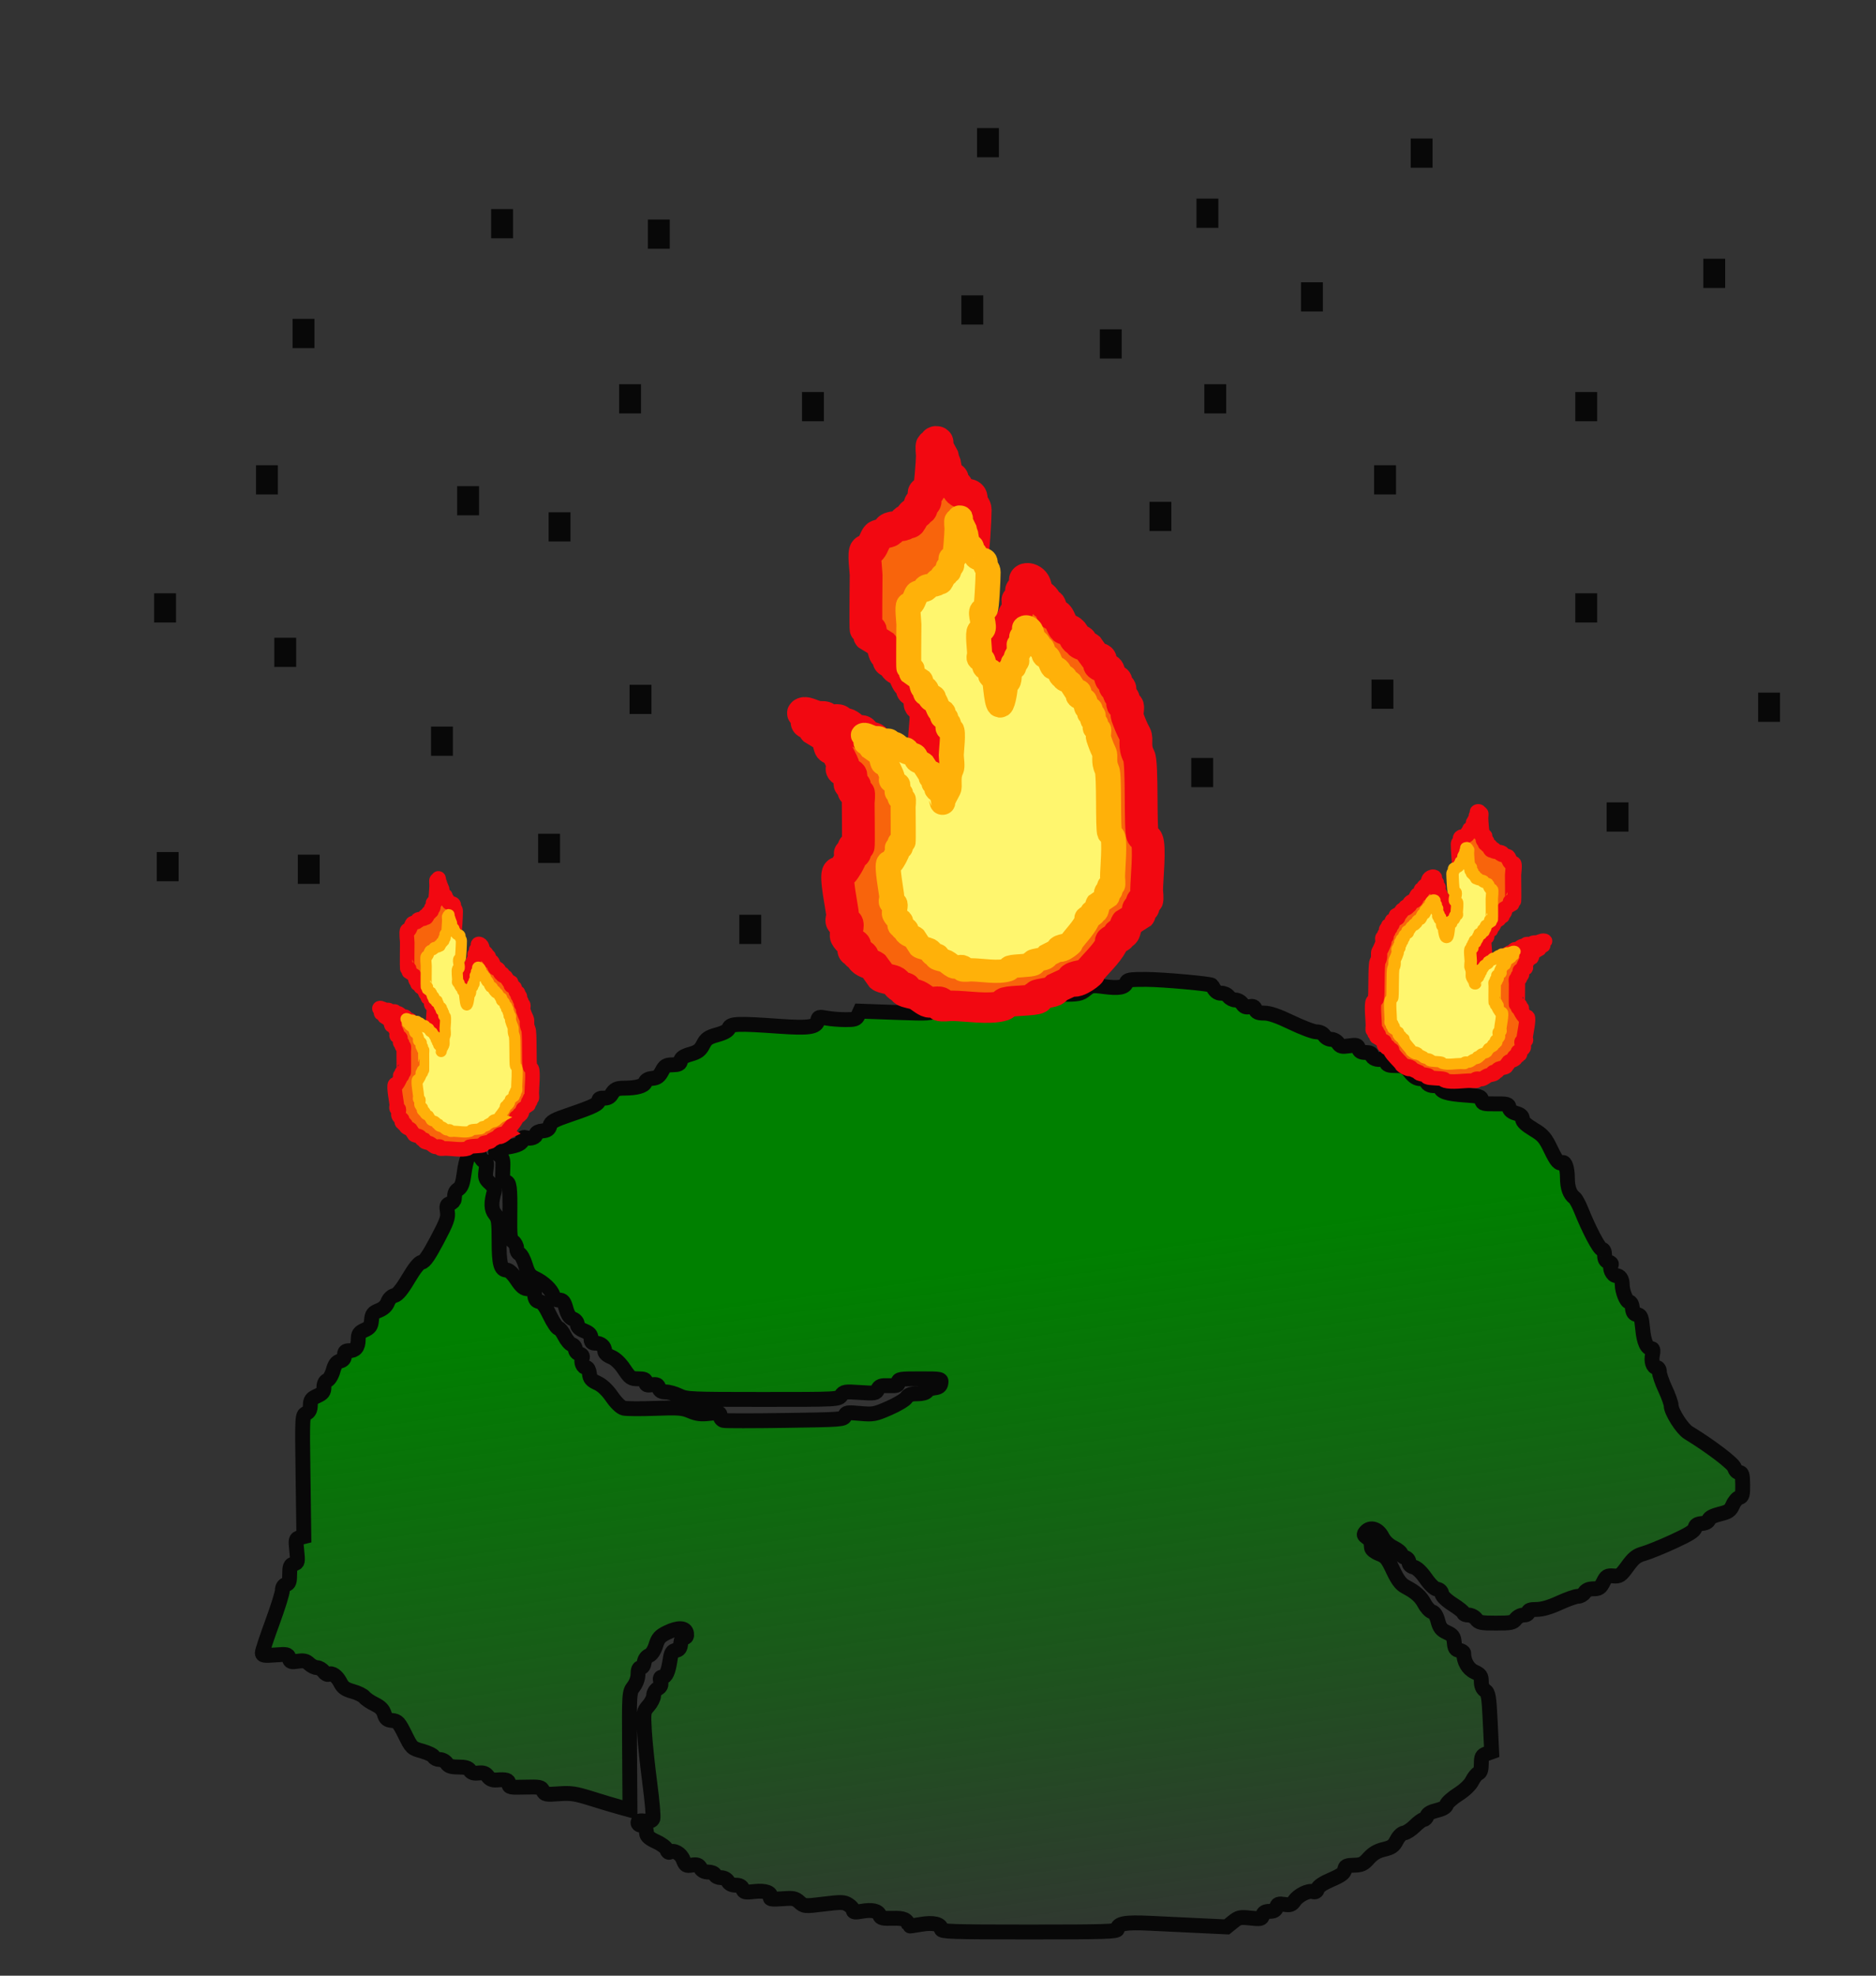 <?xml version="1.0" encoding="UTF-8" standalone="no"?>
<!-- Created with Inkscape (http://www.inkscape.org/) -->

<svg
   width="190mm"
   height="200mm"
   viewBox="0 0 190 200"
   version="1.1"
   id="svg1"
   xml:space="preserve"
   inkscape:version="1.4 (e7c3feb1, 2024-10-09)"
   sodipodi:docname="Fire.svg"
   inkscape:export-filename="Fire.png"
   inkscape:export-xdpi="300"
   inkscape:export-ydpi="300"
   xmlns:inkscape="http://www.inkscape.org/namespaces/inkscape"
   xmlns:sodipodi="http://sodipodi.sourceforge.net/DTD/sodipodi-0.dtd"
   xmlns:xlink="http://www.w3.org/1999/xlink"
   xmlns="http://www.w3.org/2000/svg"
   xmlns:svg="http://www.w3.org/2000/svg"><rect x="0" y="0" width="190" height="200" fill="#333333" stroke="none"/><sodipodi:namedview
     id="namedview1"
     pagecolor="#ffffff"
     bordercolor="#000000"
     borderopacity="0.25"
     inkscape:showpageshadow="2"
     inkscape:pageopacity="0.0"
     inkscape:pagecheckerboard="0"
     inkscape:deskcolor="#d1d1d1"
     inkscape:document-units="mm"
     inkscape:zoom="0.9145558"
     inkscape:cx="127.38425"
     inkscape:cy="359.19077"
     inkscape:window-width="1728"
     inkscape:window-height="966"
     inkscape:window-x="0"
     inkscape:window-y="38"
     inkscape:window-maximized="0"
     inkscape:current-layer="layer1" /><defs
     id="defs1"><linearGradient
       id="linearGradient2"
       inkscape:collect="always"><stop
         style="stop-color:#008000;stop-opacity:1;"
         offset="0"
         id="stop2" /><stop
         style="stop-color:#008000;stop-opacity:0;"
         offset="1"
         id="stop3" /></linearGradient><linearGradient
       inkscape:collect="always"
       xlink:href="#linearGradient2"
       id="linearGradient3"
       x1="459.34"
       y1="500.25"
       x2="498.097"
       y2="770.83"
       gradientUnits="userSpaceOnUse"
       gradientTransform="matrix(0.276,0,0,0.264,0.404,-7.728)" /></defs><g
     inkscape:label="Layer 1"
     inkscape:groupmode="layer"
     id="layer1"><path
       style="fill:url(#linearGradient3);fill-opacity:1;stroke:#080808;stroke-width:1.506;stroke-dasharray:none"
       d="m 95.331,195.296 c 0,-0.52 -0.816,-0.71 -2.08,-0.487 -0.637,0.113 -1.165,0.184 -1.174,0.158 -0.229,-0.673 -0.515,-0.805 -1.669,-0.774 -1.008,0.027 -1.222,-0.024 -1.318,-0.313 -0.149,-0.448 -0.784,-0.586 -1.834,-0.396 -0.651,0.117 -0.842,0.094 -0.842,-0.103 0,-0.14 -0.223,-0.395 -0.495,-0.565 -0.443,-0.278 -0.703,-0.285 -2.48,-0.068 -1.965,0.24 -1.99,0.238 -2.471,-0.195 -0.433,-0.39 -0.624,-0.427 -1.766,-0.339 -0.958,0.074 -1.257,0.04 -1.187,-0.133 0.19,-0.474 -0.486,-0.728 -1.6,-0.603 -0.959,0.108 -1.087,0.08 -1.199,-0.259 -0.088,-0.265 -0.3,-0.38 -0.7,-0.38 -0.371,0 -0.649,-0.134 -0.786,-0.38 -0.125,-0.224 -0.415,-0.38 -0.707,-0.38 -0.272,0 -0.546,-0.128 -0.609,-0.285 -0.065,-0.161 -0.36,-0.285 -0.68,-0.285 -0.374,0 -0.643,-0.137 -0.791,-0.402 -0.179,-0.321 -0.353,-0.382 -0.865,-0.302 -0.586,0.091 -0.662,0.044 -0.885,-0.547 -0.238,-0.629 -0.94,-1.02 -1.374,-0.763 -0.103,0.061 -0.232,-0.053 -0.286,-0.253 -0.055,-0.2 -0.533,-0.562 -1.063,-0.805 -0.682,-0.312 -0.97,-0.558 -0.985,-0.842 -0.028,-0.535 -0.237,-0.833 -0.585,-0.833 -0.157,0 -0.286,-0.111 -0.286,-0.247 0,-0.17 0.215,-0.223 0.692,-0.169 0.511,0.057 0.724,-0.004 0.817,-0.236 0.069,-0.172 -0.07,-1.783 -0.308,-3.58 -0.238,-1.796 -0.485,-4.164 -0.547,-5.262 -0.111,-1.952 -0.102,-2.008 0.409,-2.59 0.287,-0.327 0.523,-0.797 0.523,-1.044 0,-0.25 0.184,-0.559 0.415,-0.697 0.308,-0.184 0.383,-0.367 0.293,-0.71 -0.089,-0.34 -0.04,-0.462 0.185,-0.462 0.359,0 0.586,-0.512 0.775,-1.744 0.111,-0.723 0.218,-0.901 0.572,-0.949 0.33,-0.045 0.451,-0.208 0.498,-0.676 0.04,-0.397 0.169,-0.617 0.361,-0.617 0.196,0 0.277,-0.146 0.235,-0.427 -0.088,-0.596 -0.845,-0.636 -1.946,-0.101 -0.755,0.367 -0.934,0.566 -1.164,1.3 -0.169,0.539 -0.432,0.934 -0.694,1.044 -0.252,0.106 -0.447,0.387 -0.484,0.699 -0.036,0.299 -0.184,0.522 -0.347,0.522 -0.193,0 -0.284,0.215 -0.284,0.672 0,0.398 -0.182,0.908 -0.446,1.253 -0.442,0.576 -0.446,0.63 -0.406,6.529 l 0.04,5.948 -1.031,-0.283 c -0.567,-0.155 -1.869,-0.545 -2.894,-0.867 -1.609,-0.504 -2.057,-0.57 -3.28,-0.481 -1.314,0.095 -1.431,0.073 -1.606,-0.307 -0.174,-0.377 -0.317,-0.406 -1.823,-0.368 -1.509,0.039 -1.634,0.013 -1.634,-0.332 0,-0.387 -0.253,-0.465 -1.259,-0.388 -0.39,0.03 -0.659,-0.085 -0.867,-0.369 -0.23,-0.314 -0.456,-0.395 -0.949,-0.34 -0.465,0.052 -0.71,-0.023 -0.869,-0.267 -0.162,-0.248 -0.473,-0.339 -1.163,-0.339 -0.727,0 -0.998,-0.087 -1.189,-0.38 -0.136,-0.209 -0.46,-0.38 -0.72,-0.38 -0.26,0 -0.522,-0.125 -0.583,-0.277 -0.061,-0.152 -0.589,-0.41 -1.174,-0.573 -1.044,-0.291 -1.075,-0.32 -1.743,-1.669 -0.611,-1.232 -0.745,-1.379 -1.299,-1.431 -0.504,-0.047 -0.652,-0.17 -0.799,-0.664 -0.129,-0.434 -0.405,-0.715 -0.966,-0.986 -0.432,-0.209 -0.901,-0.528 -1.043,-0.709 -0.142,-0.181 -0.677,-0.445 -1.19,-0.587 -0.732,-0.202 -1,-0.392 -1.245,-0.879 -0.342,-0.68 -0.858,-1.049 -1.191,-0.852 -0.117,0.069 -0.344,-0.054 -0.505,-0.274 -0.161,-0.22 -0.466,-0.4 -0.678,-0.4 -0.212,0 -0.564,-0.172 -0.783,-0.382 -0.316,-0.303 -0.555,-0.358 -1.161,-0.265 -0.674,0.103 -0.776,0.067 -0.879,-0.31 -0.109,-0.401 -0.194,-0.42 -1.416,-0.327 -1.113,0.086 -1.299,0.056 -1.299,-0.21 3.34e-4,-0.171 0.456,-1.549 1.013,-3.063 0.557,-1.514 1.016,-2.981 1.019,-3.26 0.004,-0.331 0.135,-0.539 0.374,-0.599 0.295,-0.074 0.367,-0.277 0.367,-1.037 0,-0.806 0.062,-0.96 0.425,-1.051 0.397,-0.1 0.416,-0.187 0.294,-1.328 -0.122,-1.141 -0.103,-1.229 0.294,-1.328 l 0.424,-0.106 -0.084,-6.153 c -0.083,-6.058 -0.078,-6.155 0.322,-6.323 0.29,-0.122 0.409,-0.354 0.417,-0.813 0.009,-0.541 0.118,-0.691 0.694,-0.951 0.554,-0.251 0.683,-0.416 0.683,-0.877 0,-0.362 0.126,-0.617 0.346,-0.704 0.191,-0.075 0.452,-0.515 0.583,-0.985 0.176,-0.629 0.356,-0.878 0.695,-0.959 0.324,-0.078 0.458,-0.247 0.458,-0.581 0,-0.365 0.103,-0.471 0.456,-0.471 0.642,0 0.931,-0.348 0.936,-1.13 0.004,-0.572 0.101,-0.717 0.644,-0.959 0.532,-0.237 0.65,-0.406 0.701,-0.999 0.053,-0.613 0.159,-0.753 0.751,-0.99 0.451,-0.181 0.76,-0.469 0.893,-0.835 0.123,-0.339 0.388,-0.603 0.673,-0.671 0.33,-0.08 0.752,-0.589 1.423,-1.719 0.636,-1.07 1.086,-1.624 1.35,-1.66 0.286,-0.039 0.72,-0.665 1.553,-2.238 0.983,-1.857 1.139,-2.288 1.04,-2.882 -0.097,-0.587 -0.052,-0.718 0.281,-0.82 0.218,-0.066 0.407,-0.264 0.419,-0.44 0.05,-0.695 0.089,-0.786 0.455,-1.042 0.271,-0.19 0.424,-0.628 0.538,-1.536 0.186,-1.476 0.528,-2.266 1.022,-2.357 0.243,-0.045 0.416,0.115 0.563,0.52 0.117,0.321 0.336,0.584 0.487,0.584 0.212,0 0.246,0.198 0.15,0.87 -0.111,0.779 -0.069,0.92 0.408,1.344 0.31,0.275 0.494,0.606 0.44,0.791 -0.348,1.189 -0.329,1.868 0.066,2.349 0.358,0.436 0.407,0.764 0.407,2.709 0,2.318 0.166,2.947 0.779,2.947 0.226,0 0.616,0.368 1.005,0.949 0.517,0.772 0.74,0.949 1.197,0.949 0.488,0 0.569,0.08 0.623,0.617 0.046,0.456 0.17,0.632 0.474,0.673 0.294,0.04 0.595,0.434 1.051,1.376 0.351,0.726 0.745,1.321 0.876,1.322 0.131,0.001 0.415,0.356 0.631,0.789 0.217,0.433 0.551,0.826 0.743,0.874 0.192,0.048 0.349,0.256 0.349,0.463 0,0.217 0.169,0.418 0.402,0.476 0.273,0.068 0.367,0.207 0.293,0.43 -0.145,0.436 0.074,0.952 0.404,0.952 0.152,0 0.29,0.26 0.326,0.617 0.051,0.501 0.201,0.679 0.804,0.95 0.478,0.215 0.999,0.705 1.467,1.38 0.443,0.64 0.915,1.093 1.213,1.164 0.268,0.065 1.694,0.073 3.169,0.019 2.365,-0.086 2.784,-0.054 3.553,0.271 0.687,0.291 1.1,0.342 1.953,0.24 0.994,-0.119 1.081,-0.099 1.081,0.25 0,0.209 0.156,0.417 0.347,0.463 0.191,0.046 3.011,0.045 6.268,-0.002 5.692,-0.082 5.925,-0.1 6.023,-0.461 0.094,-0.345 0.216,-0.365 1.52,-0.248 1.336,0.12 1.505,0.089 2.932,-0.534 0.833,-0.363 1.63,-0.839 1.772,-1.057 0.195,-0.299 0.461,-0.396 1.092,-0.396 0.512,0 0.896,-0.104 0.993,-0.268 0.087,-0.148 0.426,-0.297 0.753,-0.332 0.44,-0.047 0.611,-0.175 0.658,-0.491 0.062,-0.421 0.031,-0.427 -2.13,-0.427 -2.028,0 -2.194,0.027 -2.194,0.363 0,0.311 -0.135,0.359 -0.94,0.332 -0.793,-0.026 -0.97,0.034 -1.132,0.384 -0.181,0.392 -0.281,0.409 -1.815,0.305 -1.509,-0.102 -1.642,-0.081 -1.889,0.297 -0.264,0.404 -0.31,0.407 -7.954,0.407 -7.298,0 -7.729,-0.019 -8.466,-0.38 -0.427,-0.209 -1.038,-0.38 -1.356,-0.38 -0.424,0 -0.609,-0.108 -0.689,-0.403 -0.089,-0.327 -0.225,-0.387 -0.717,-0.318 -0.488,0.069 -0.607,0.017 -0.607,-0.261 0,-0.276 -0.157,-0.347 -0.772,-0.347 -0.712,0 -0.823,-0.076 -1.424,-0.974 -0.411,-0.614 -0.895,-1.071 -1.309,-1.236 -0.396,-0.158 -0.657,-0.397 -0.657,-0.602 0,-0.465 -0.386,-0.795 -0.931,-0.795 -0.356,0 -0.456,-0.105 -0.456,-0.484 0,-0.374 -0.158,-0.547 -0.694,-0.762 -0.467,-0.187 -0.694,-0.403 -0.694,-0.659 0,-0.222 -0.188,-0.45 -0.448,-0.545 -0.312,-0.114 -0.523,-0.43 -0.693,-1.039 -0.205,-0.733 -0.322,-0.876 -0.719,-0.876 -0.34,0 -0.51,-0.134 -0.598,-0.469 -0.147,-0.561 -0.968,-1.336 -1.844,-1.741 -0.515,-0.238 -0.695,-0.49 -0.95,-1.329 -0.173,-0.569 -0.444,-1.083 -0.603,-1.142 -0.159,-0.058 -0.289,-0.306 -0.289,-0.55 0,-0.244 -0.161,-0.555 -0.358,-0.692 -0.316,-0.219 -0.354,-0.535 -0.329,-2.716 0.033,-2.797 -0.034,-3.322 -0.425,-3.322 -0.317,0 -0.34,-0.119 -0.284,-1.449 0.035,-0.83 -0.027,-1.021 -0.421,-1.287 -0.387,-0.261 -0.415,-0.341 -0.17,-0.487 0.161,-0.096 0.652,-0.232 1.09,-0.301 1.024,-0.162 1.49,-0.402 1.49,-0.766 0,-0.197 0.119,-0.255 0.368,-0.179 0.477,0.145 1.019,-0.057 1.019,-0.379 0,-0.145 0.27,-0.278 0.636,-0.312 0.489,-0.046 0.663,-0.168 0.751,-0.529 0.097,-0.397 0.421,-0.574 2.089,-1.142 2.323,-0.791 2.866,-1.06 2.866,-1.421 0,-0.17 0.188,-0.253 0.517,-0.231 0.337,0.023 0.596,-0.097 0.743,-0.344 0.33,-0.554 0.541,-0.658 1.341,-0.662 1.212,-0.005 2.004,-0.227 2.103,-0.591 0.059,-0.218 0.317,-0.361 0.717,-0.398 0.484,-0.045 0.7,-0.204 0.963,-0.709 0.294,-0.565 0.439,-0.653 1.09,-0.664 0.605,-0.011 0.762,-0.09 0.81,-0.41 0.043,-0.289 0.311,-0.469 0.991,-0.664 0.756,-0.217 0.999,-0.401 1.29,-0.97 0.303,-0.594 0.521,-0.747 1.424,-0.998 0.722,-0.201 1.106,-0.419 1.191,-0.675 0.15,-0.452 0.913,-0.48 5.053,-0.187 3.005,0.213 3.831,0.098 3.93,-0.55 0.06,-0.396 0.129,-0.417 0.892,-0.275 0.455,0.084 1.317,0.155 1.917,0.157 0.946,0.003 1.116,-0.054 1.288,-0.428 l 0.198,-0.432 3.588,0.128 c 3.505,0.125 3.598,0.118 4.017,-0.284 0.401,-0.384 0.593,-0.408 2.853,-0.36 2.372,0.05 2.428,0.042 2.622,-0.391 0.192,-0.428 0.251,-0.438 1.883,-0.32 1.286,0.093 1.89,0.052 2.552,-0.175 0.563,-0.193 1.548,-0.297 2.809,-0.297 1.782,0 1.99,-0.039 2.531,-0.475 0.549,-0.443 0.672,-0.464 1.815,-0.314 1.509,0.198 2.136,0.096 2.291,-0.371 0.106,-0.32 0.327,-0.358 2.038,-0.353 1.696,0.005 6.573,0.445 6.647,0.6 0.282,0.587 0.552,0.815 0.946,0.797 0.258,-0.011 0.586,0.138 0.728,0.332 0.142,0.194 0.455,0.353 0.695,0.353 0.24,0 0.553,0.179 0.695,0.397 0.189,0.29 0.385,0.367 0.728,0.284 0.356,-0.086 0.499,-0.021 0.595,0.267 0.098,0.296 0.3,0.38 0.909,0.38 0.544,0 1.385,0.29 2.758,0.949 1.086,0.522 2.222,0.949 2.525,0.949 0.336,0 0.647,0.148 0.798,0.38 0.136,0.209 0.448,0.38 0.694,0.38 0.245,0 0.561,0.176 0.7,0.39 0.217,0.332 0.381,0.372 1.11,0.267 0.757,-0.109 0.868,-0.077 0.964,0.274 0.081,0.295 0.266,0.397 0.722,0.397 0.4,0 0.613,0.095 0.613,0.272 0,0.318 0.606,0.544 1.036,0.386 0.193,-0.071 0.337,0.029 0.406,0.28 0.088,0.322 0.265,0.39 1.007,0.39 0.796,0 0.962,0.077 1.429,0.664 0.389,0.488 0.68,0.664 1.1,0.664 0.364,0 0.571,0.099 0.571,0.272 0,0.327 0.61,0.543 1.062,0.376 0.216,-0.08 0.325,-0.02 0.325,0.179 0,0.475 0.683,0.702 2.473,0.823 1.501,0.101 1.675,0.153 1.728,0.512 0.054,0.363 0.183,0.398 1.388,0.385 1.2,-0.013 1.334,0.024 1.387,0.38 0.038,0.258 0.281,0.457 0.703,0.576 0.454,0.128 0.644,0.296 0.645,0.57 8.2e-4,0.265 0.353,0.599 1.109,1.052 0.973,0.583 1.189,0.832 1.771,2.041 0.592,1.228 0.826,1.49 1.188,1.329 0.256,-0.114 0.482,0.601 0.485,1.531 0.003,1.007 0.237,1.669 0.718,2.028 0.14,0.104 0.442,0.66 0.672,1.234 0.81,2.025 1.849,3.987 2.112,3.987 0.165,0 0.266,0.222 0.266,0.587 0,0.427 0.108,0.614 0.394,0.686 0.217,0.054 0.342,0.179 0.279,0.278 -0.223,0.346 0.119,1.107 0.499,1.107 0.378,0 0.611,0.348 0.613,0.917 0.002,0.67 0.426,1.74 0.689,1.74 0.166,0 0.3,0.245 0.337,0.617 0.047,0.462 0.168,0.631 0.486,0.675 0.375,0.051 0.44,0.222 0.562,1.474 0.131,1.338 0.431,1.98 0.927,1.98 0.119,0 0.147,0.23 0.07,0.565 -0.161,0.702 0.033,1.333 0.409,1.333 0.168,0 0.284,0.187 0.284,0.457 0,0.251 0.268,1.028 0.595,1.726 0.327,0.698 0.595,1.454 0.596,1.679 0.003,0.605 1.11,2.347 1.734,2.729 2.276,1.392 4.575,3.14 4.686,3.563 0.073,0.28 0.267,0.477 0.468,0.477 0.288,2e-5 0.345,0.195 0.357,1.221 0.012,1.031 -0.042,1.235 -0.349,1.312 -0.2,0.05 -0.494,0.389 -0.653,0.754 -0.249,0.57 -0.432,0.698 -1.316,0.915 -0.653,0.16 -1.059,0.371 -1.116,0.578 -0.055,0.203 -0.325,0.348 -0.713,0.384 -0.454,0.042 -0.64,0.165 -0.682,0.449 -0.043,0.29 -0.606,0.643 -2.18,1.367 -1.167,0.537 -2.52,1.087 -3.008,1.223 -0.726,0.202 -1.023,0.435 -1.642,1.285 -0.694,0.954 -0.811,1.034 -1.438,0.982 -0.611,-0.05 -0.718,0.015 -1.021,0.622 -0.287,0.576 -0.437,0.679 -0.993,0.679 -0.441,0 -0.736,0.124 -0.903,0.38 -0.136,0.209 -0.442,0.38 -0.679,0.38 -0.237,0 -1.083,0.299 -1.879,0.664 -0.958,0.44 -1.734,0.664 -2.295,0.664 -0.622,0 -0.848,0.076 -0.848,0.285 0,0.175 -0.186,0.285 -0.484,0.285 -0.271,0 -0.616,0.18 -0.783,0.408 -0.266,0.364 -0.483,0.408 -2.003,0.408 -1.52,0 -1.737,-0.044 -2.003,-0.408 -0.167,-0.228 -0.512,-0.408 -0.783,-0.408 -0.266,0 -0.484,-0.085 -0.484,-0.188 0,-0.103 -0.486,-0.497 -1.079,-0.874 -0.656,-0.417 -1.103,-0.846 -1.14,-1.093 -0.037,-0.248 -0.227,-0.43 -0.486,-0.465 -0.258,-0.035 -0.706,-0.463 -1.139,-1.088 -0.44,-0.635 -0.904,-1.075 -1.21,-1.149 -0.321,-0.077 -0.496,-0.252 -0.496,-0.496 0,-0.217 -0.168,-0.419 -0.396,-0.476 -0.218,-0.055 -0.396,-0.216 -0.396,-0.358 0,-0.142 -0.348,-0.429 -0.774,-0.637 -0.495,-0.242 -0.905,-0.636 -1.14,-1.095 -0.415,-0.813 -1.196,-1.056 -1.663,-0.517 -0.236,0.272 -0.22,0.352 0.116,0.588 0.374,0.263 0.415,0.353 0.465,1.042 0.013,0.173 0.36,0.441 0.782,0.603 0.659,0.253 0.843,0.471 1.392,1.645 0.459,0.983 0.8,1.442 1.242,1.675 1.067,0.562 1.562,1.002 1.954,1.738 0.21,0.394 0.551,0.759 0.757,0.811 0.247,0.062 0.451,0.381 0.596,0.935 0.179,0.679 0.353,0.902 0.909,1.156 0.583,0.266 0.698,0.425 0.75,1.035 0.05,0.581 0.149,0.732 0.508,0.781 0.245,0.033 0.446,0.162 0.447,0.285 0.004,0.84 0.44,1.598 1.088,1.894 0.596,0.272 0.695,0.41 0.695,0.974 0,0.433 0.13,0.744 0.382,0.913 0.338,0.227 0.398,0.599 0.524,3.232 l 0.142,2.976 -0.524,0.191 c -0.457,0.166 -0.524,0.297 -0.524,1.029 0,0.571 -0.095,0.874 -0.298,0.948 -0.164,0.06 -0.447,0.409 -0.629,0.774 -0.2,0.403 -0.757,0.936 -1.41,1.351 -0.593,0.377 -1.124,0.851 -1.179,1.052 -0.067,0.245 -0.395,0.437 -0.994,0.582 -0.582,0.14 -0.928,0.338 -0.99,0.566 -0.053,0.193 -0.202,0.351 -0.331,0.351 -0.129,0 -0.533,0.295 -0.898,0.655 -0.364,0.36 -0.85,0.681 -1.079,0.712 -0.25,0.034 -0.557,0.333 -0.769,0.748 -0.294,0.576 -0.507,0.727 -1.288,0.912 -0.663,0.157 -1.112,0.42 -1.542,0.903 -0.519,0.583 -0.734,0.684 -1.486,0.702 -0.763,0.018 -0.889,0.079 -0.945,0.462 -0.05,0.338 -0.368,0.572 -1.356,0.997 -0.836,0.359 -1.328,0.691 -1.396,0.94 -0.074,0.27 -0.213,0.352 -0.467,0.275 -0.472,-0.143 -1.483,0.364 -1.879,0.944 -0.262,0.383 -0.425,0.439 -1.004,0.349 -0.589,-0.092 -0.708,-0.047 -0.803,0.299 -0.082,0.3 -0.265,0.406 -0.701,0.406 -0.434,0 -0.619,0.106 -0.699,0.401 -0.101,0.369 -0.201,0.391 -1.246,0.278 -1.04,-0.113 -1.19,-0.08 -1.768,0.386 l -0.632,0.509 -2.612,-0.123 c -1.437,-0.068 -3.732,-0.177 -5.101,-0.244 -2.57,-0.125 -3.357,0.016 -3.357,0.602 0,0.24 -1.218,0.278 -8.918,0.278 -7.851,0 -8.918,-0.035 -8.918,-0.289 z"
       id="path2" /><rect
       style="fill:#000000;stroke:#080808;stroke-width:1.474;stroke-dasharray:none"
       id="rect3"
       width="0.741"
       height="1.482"
       x="56.301"
       y="52.597" /><rect
       style="fill:#000000;stroke:#080808;stroke-width:1.474;stroke-dasharray:none"
       id="rect3-6"
       width="0.741"
       height="1.482"
       x="64.502"
       y="70.058" /><rect
       style="fill:#000000;stroke:#080808;stroke-width:1.474;stroke-dasharray:none"
       id="rect3-2"
       width="0.741"
       height="1.482"
       x="28.518"
       y="65.295" /><rect
       style="fill:#000000;stroke:#080808;stroke-width:1.474;stroke-dasharray:none"
       id="rect3-2-8"
       width="0.741"
       height="1.482"
       x="44.393"
       y="74.291" /><rect
       style="fill:#000000;stroke:#080808;stroke-width:1.474;stroke-dasharray:none"
       id="rect3-2-2"
       width="0.741"
       height="1.482"
       x="30.899"
       y="87.256" /><rect
       style="fill:#000000;stroke:#080808;stroke-width:1.474;stroke-dasharray:none"
       id="rect3-9"
       width="0.741"
       height="1.482"
       x="30.37"
       y="33.016" /><rect
       style="fill:#000000;stroke:#080808;stroke-width:1.474;stroke-dasharray:none"
       id="rect3-7"
       width="0.741"
       height="1.482"
       x="50.479"
       y="21.904" /><rect
       style="fill:#000000;stroke:#080808;stroke-width:1.474;stroke-dasharray:none"
       id="rect3-5"
       width="0.741"
       height="1.482"
       x="47.039"
       y="49.95" /><rect
       style="fill:#000000;stroke:#080808;stroke-width:1.474;stroke-dasharray:none"
       id="rect3-4"
       width="0.741"
       height="1.482"
       x="26.666"
       y="47.833" /><rect
       style="fill:#000000;stroke:#080808;stroke-width:1.474;stroke-dasharray:none"
       id="rect3-8"
       width="0.741"
       height="1.482"
       x="81.964"
       y="40.425" /><rect
       style="fill:#000000;stroke:#080808;stroke-width:1.474;stroke-dasharray:none"
       id="rect3-46"
       width="0.741"
       height="1.482"
       x="66.354"
       y="22.962" /><rect
       style="fill:#000000;stroke:#080808;stroke-width:1.474;stroke-dasharray:none"
       id="rect3-69"
       width="0.741"
       height="1.482"
       x="63.443"
       y="39.631" /><rect
       style="fill:#000000;stroke:#080808;stroke-width:1.474;stroke-dasharray:none"
       id="rect3-78"
       width="0.741"
       height="1.482"
       x="112.127"
       y="34.075" /><rect
       style="fill:#000000;stroke:#080808;stroke-width:1.474;stroke-dasharray:none"
       id="rect3-1"
       width="0.741"
       height="1.482"
       x="117.154"
       y="51.537" /><rect
       style="fill:#000000;stroke:#080808;stroke-width:1.474;stroke-dasharray:none"
       id="rect3-43"
       width="0.741"
       height="1.482"
       x="121.387"
       y="77.466" /><rect
       style="fill:#000000;stroke:#080808;stroke-width:1.474;stroke-dasharray:none"
       id="rect3-54"
       width="0.741"
       height="1.482"
       x="139.643"
       y="69.529" /><rect
       style="fill:#000000;stroke:#080808;stroke-width:1.474;stroke-dasharray:none"
       id="rect3-55"
       width="0.741"
       height="1.482"
       x="160.281"
       y="60.797" /><rect
       style="fill:#000000;stroke:#080808;stroke-width:1.474;stroke-dasharray:none"
       id="rect3-83"
       width="0.741"
       height="1.482"
       x="160.281"
       y="40.425" /><rect
       style="fill:#000000;stroke:#080808;stroke-width:1.474;stroke-dasharray:none"
       id="rect3-66"
       width="0.741"
       height="1.482"
       x="143.612"
       y="14.76" /><rect
       style="fill:#000000;stroke:#080808;stroke-width:1.474;stroke-dasharray:none"
       id="rect3-17"
       width="0.741"
       height="1.482"
       x="99.691"
       y="13.702" /><rect
       style="fill:#000000;stroke:#080808;stroke-width:1.474;stroke-dasharray:none"
       id="rect3-87"
       width="0.741"
       height="1.482"
       x="98.104"
       y="30.635" /><rect
       style="fill:#000000;stroke:#080808;stroke-width:1.474;stroke-dasharray:none"
       id="rect3-91"
       width="0.741"
       height="1.482"
       x="122.71"
       y="39.631" /><rect
       style="fill:#000000;stroke:#080808;stroke-width:1.474;stroke-dasharray:none"
       id="rect3-82"
       width="0.741"
       height="1.482"
       x="132.5"
       y="29.312" /><rect
       style="fill:#000000;stroke:#080808;stroke-width:1.474;stroke-dasharray:none"
       id="rect3-0"
       width="0.741"
       height="1.482"
       x="121.916"
       y="20.845" /><rect
       style="fill:#000000;stroke:#080808;stroke-width:1.474;stroke-dasharray:none"
       id="rect3-58"
       width="0.741"
       height="1.482"
       x="55.241"
       y="85.139" /><rect
       style="fill:#000000;stroke:#080808;stroke-width:1.474;stroke-dasharray:none"
       id="rect3-22"
       width="0.741"
       height="1.482"
       x="75.614"
       y="93.341" /><rect
       style="fill:#000000;stroke:#080808;stroke-width:1.474;stroke-dasharray:none"
       id="rect3-71"
       width="0.741"
       height="1.482"
       x="16.612"
       y="86.991" /><rect
       style="fill:#000000;stroke:#080808;stroke-width:1.474;stroke-dasharray:none"
       id="rect3-10"
       width="0.741"
       height="1.482"
       x="16.347"
       y="60.797" /><rect
       style="fill:#000000;stroke:#080808;stroke-width:1.474;stroke-dasharray:none"
       id="rect3-60"
       width="0.741"
       height="1.482"
       x="163.456"
       y="81.964" /><rect
       style="fill:#000000;stroke:#080808;stroke-width:1.474;stroke-dasharray:none"
       id="rect3-62"
       width="0.741"
       height="1.482"
       x="178.802"
       y="70.852" /><rect
       style="fill:#000000;stroke:#080808;stroke-width:1.474;stroke-dasharray:none"
       id="rect3-439"
       width="0.741"
       height="1.482"
       x="139.908"
       y="47.833" /><rect
       style="fill:#000000;stroke:#080808;stroke-width:1.474;stroke-dasharray:none"
       id="rect3-3"
       width="0.741"
       height="1.482"
       x="173.245"
       y="26.931" /><g
       id="g1"
       transform="translate(24.591,-6.943)"><path
         style="fill:#f8640c;fill-opacity:1;stroke:#f20811;stroke-width:1.474;stroke-opacity:1"
         d="m 26.639,121.628 c -0.234,0.117 -0.818,0.117 -0.701,0.351 0.117,0.234 0.935,-0.467 0.701,-0.351 -0.467,0.234 -0.935,0.467 -1.402,0.701 -0.058,0.058 -0.101,0.138 -0.175,0.175 -0.129,0.065 -0.645,0.119 -0.701,0.175 -0.041,0.041 0.041,0.134 0,0.175 -0.1,0.1 -1.167,0.097 -1.402,0.175 -0.078,0.026 -0.097,0.149 -0.175,0.175 -0.601,0.2 -1.637,0 -2.278,0 -0.072,0 -0.479,0.046 -0.526,0 -0.041,-0.041 0.041,-0.134 0,-0.175 -0.081,-0.081 -0.42,0.053 -0.526,0 -0.204,-0.102 -0.322,-0.248 -0.526,-0.351 -0.106,-0.053 -0.452,-0.102 -0.526,-0.175 -0.041,-0.041 0.041,-0.134 0,-0.175 -0.041,-0.041 -0.123,0.026 -0.175,0 -0.148,-0.074 -0.203,-0.277 -0.351,-0.351 -0.106,-0.053 -0.452,-0.102 -0.526,-0.175 -0.009,-0.01 -0.341,-0.516 -0.351,-0.526 -0.108,-0.108 -0.408,-0.116 -0.526,-0.351 -0.026,-0.052 0.041,-0.134 0,-0.175 -0.041,-0.041 -0.134,0.041 -0.175,0 -0.041,-0.041 0.041,-0.134 0,-0.175 -0.041,-0.041 -0.134,0.041 -0.175,0 -0.083,-0.083 0.083,-0.268 0,-0.351 -0.07,-0.07 -0.223,-0.095 -0.351,-0.351 -0.073,-0.146 0.111,-0.59 0,-0.701 -0.041,-0.041 -0.134,0.041 -0.175,0 -0.083,-0.083 0,-0.234 0,-0.351 0,-0.242 -0.351,-1.928 -0.175,-2.103 0.041,-0.041 0.134,0.041 0.175,0 0.036,-0.036 0.351,-0.543 0.351,-0.701 0,-0.467 -0.058,0.058 0.175,-0.175 0.083,-0.083 -0.083,-0.268 0,-0.351 0.041,-0.041 0.134,0.041 0.175,0 0.021,-0.021 0,-1.899 0,-2.103 0,-0.072 0.046,-0.479 0,-0.526 -0.041,-0.041 -0.134,0.041 -0.175,0 -0.083,-0.083 0.083,-0.268 0,-0.351 -0.041,-0.041 -0.134,0.041 -0.175,0 -0.088,-0.088 0.088,-0.438 0,-0.526 -0.088,-0.088 -0.263,-0.088 -0.351,-0.175 -0.083,-0.083 0.052,-0.246 0,-0.351 -0.069,-0.138 -0.27,-0.62 -0.351,-0.701 -0.041,-0.041 -0.134,0.041 -0.175,0 -0.058,-0.058 -0.117,-0.467 -0.175,-0.526 -0.009,-0.01 -0.516,-0.341 -0.526,-0.351 -0.088,-0.088 -0.088,-0.263 -0.175,-0.351 -0.041,-0.041 -0.134,0.041 -0.175,0 -0.083,-0.083 0.083,-0.268 0,-0.351 -0.058,-0.058 -0.234,-0.117 -0.175,-0.175 0.089,-0.089 0.464,0.175 0.701,0.175 0.364,0 0.187,0.012 0.351,0.175 0.088,0.088 0.438,-0.088 0.526,0 0.041,0.041 -0.041,0.134 0,0.175 0.083,0.083 0.246,-0.052 0.351,0 0.256,0.128 0.28,0.28 0.351,0.351 0.083,0.083 0.268,-0.083 0.351,0 0.041,0.041 -0.041,0.134 0,0.175 0.058,0.058 0.467,0.117 0.526,0.175 0.088,0.088 0.088,0.263 0.175,0.351 0.088,0.088 0.263,0.088 0.351,0.175 0.009,0.01 0.341,0.516 0.351,0.526 0.041,0.041 0.134,-0.041 0.175,0 0.083,0.083 -0.083,0.268 0,0.351 0.041,0.041 0.134,-0.041 0.175,0 0.083,0.083 -0.083,0.268 0,0.351 0.041,0.041 0.134,-0.041 0.175,0 0.083,0.083 -0.083,0.268 0,0.351 0.041,0.041 0.134,-0.041 0.175,0 0.005,0.006 0.175,1.158 0.175,0.701 0,-0.082 0.259,-0.517 0.351,-0.701 0.128,-0.256 -0.081,-0.715 0.175,-1.227 0.092,-0.184 0,-0.666 0,-0.876 0,-0.251 0.16,-1.418 0,-1.577 -0.041,-0.041 -0.134,0.041 -0.175,0 -0.083,-0.083 0.052,-0.246 0,-0.351 -0.037,-0.074 -0.138,-0.101 -0.175,-0.175 -0.026,-0.052 0.041,-0.134 0,-0.175 -0.041,-0.041 -0.134,0.041 -0.175,0 -0.083,-0.083 0.083,-0.268 0,-0.351 -0.041,-0.041 -0.134,0.041 -0.175,0 -0.102,-0.102 -0.249,-0.599 -0.351,-0.701 -0.041,-0.041 -0.134,0.041 -0.175,0 -0.363,-0.363 0.554,0.014 -0.175,-0.351 -0.052,-0.026 -0.134,0.041 -0.175,0 -0.083,-0.083 0.083,-0.268 0,-0.351 -0.041,-0.041 -0.134,0.041 -0.175,0 -0.058,-0.058 -0.117,-0.467 -0.175,-0.526 -0.009,-0.01 -0.516,-0.341 -0.526,-0.351 -0.083,-0.083 0.083,-0.268 0,-0.351 -0.041,-0.041 -0.134,0.041 -0.175,0 -0.028,-0.028 0,-2.373 0,-2.629 0,-0.195 -0.124,-1.103 0,-1.227 0.041,-0.041 0.134,0.041 0.175,0 0.109,-0.109 0.266,-0.617 0.351,-0.701 0.058,-0.058 0.467,-0.117 0.526,-0.175 0.041,-0.041 -0.041,-0.134 0,-0.175 0.146,-0.146 0.555,-0.029 0.701,-0.175 0.041,-0.041 -0.041,-0.134 0,-0.175 0.363,-0.363 -0.014,0.554 0.351,-0.175 0.026,-0.052 -0.041,-0.134 0,-0.175 0.041,-0.041 0.134,0.041 0.175,0 0.041,-0.041 -0.041,-0.134 0,-0.175 0.041,-0.041 0.134,0.041 0.175,0 0.083,-0.083 -0.083,-0.268 0,-0.351 0.041,-0.041 0.134,0.041 0.175,0 0.088,-0.088 -0.088,-0.438 0,-0.526 0.041,-0.041 0.134,0.041 0.175,0 0.079,-0.079 0.175,-1.487 0.175,-1.753 0,-0.072 -0.046,-0.479 0,-0.526 0.041,-0.041 0.134,0.041 0.175,0 0.041,-0.041 0.058,-0.175 0,-0.175 -0.13,0 0.351,0.873 0.351,0.876 0,0.184 0.147,0.848 0.175,0.876 0.041,0.041 0.134,-0.041 0.175,0 0.083,0.083 -0.083,0.268 0,0.351 0.041,0.041 0.134,-0.041 0.175,0 0.088,0.088 0.088,0.263 0.175,0.351 0.193,0.193 0.526,-0.064 0.526,0.351 0,0.258 0.175,0.268 0.175,0.526 0,0.406 -0.087,2.19 -0.175,2.278 -0.041,0.041 -0.134,-0.041 -0.175,0 -0.204,0.204 0.204,1.022 0,1.227 -0.041,0.041 -0.134,-0.041 -0.175,0 -0.142,0.142 0,1.179 0,1.402 0,0.117 -0.083,0.268 0,0.351 0.041,0.041 0.134,-0.041 0.175,0 0.058,0.058 0.117,0.467 0.175,0.526 0.088,0.088 0.263,0.088 0.351,0.175 0.058,0.058 -0.058,0.292 0,0.351 0.041,0.041 0.134,-0.041 0.175,0 0.103,0.103 0.134,1.536 0.351,1.753 0.182,0.182 0.351,-0.909 0.351,-1.052 0,-0.364 0.012,-0.187 0.175,-0.351 0.121,-0.121 0.054,-0.755 0.175,-0.876 0.041,-0.041 0.134,0.041 0.175,0 0.083,-0.083 -0.083,-0.268 0,-0.351 0.041,-0.041 0.134,0.041 0.175,0 0.083,-0.083 -0.052,-0.246 0,-0.351 0.138,-0.276 0.175,-0.199 0.175,-0.526 0,-0.467 -0.058,0.058 0.175,-0.175 0.088,-0.088 -0.088,-0.438 0,-0.526 0.041,-0.041 0.134,0.041 0.175,0 0.088,-0.088 -0.088,-0.438 0,-0.526 0.041,-0.041 0.123,-0.026 0.175,0 0.331,0.166 0.229,0.579 0.351,0.701 0.07,0.07 0.223,0.095 0.351,0.351 0.026,0.052 -0.041,0.134 0,0.175 0.041,0.041 0.134,-0.041 0.175,0 0.058,0.058 0.117,0.467 0.175,0.526 0.041,0.041 0.134,-0.041 0.175,0 0.102,0.102 0.249,0.599 0.351,0.701 0.041,0.041 0.123,-0.026 0.175,0 0.242,0.121 0.236,0.411 0.351,0.526 0.041,0.041 0.134,-0.041 0.175,0 0.041,0.041 -0.041,0.134 0,0.175 0.088,0.088 0.263,0.088 0.351,0.175 0.009,0.01 0.341,0.516 0.351,0.526 0.041,0.041 0.134,-0.041 0.175,0 0.083,0.083 -0.083,0.268 0,0.351 0.088,0.088 0.263,0.088 0.351,0.175 0.058,0.058 0.117,0.467 0.175,0.526 0.041,0.041 0.134,-0.041 0.175,0 0.083,0.083 -0.083,0.268 0,0.351 0.041,0.041 0.134,-0.041 0.175,0 0.083,0.083 -0.052,0.246 0,0.351 0.037,0.074 0.138,0.101 0.175,0.175 0.052,0.104 -0.083,0.268 0,0.351 0.041,0.041 0.134,-0.041 0.175,0 0.07,0.07 -0.033,0.427 0,0.526 0.116,0.347 0.205,0.585 0.351,0.876 0.116,0.232 -0.065,0.571 0.175,1.052 0.168,0.337 0.046,3.597 0.175,3.856 0.037,0.074 0.138,0.101 0.175,0.175 0.163,0.325 0,1.996 0,2.454 0,0.072 0.046,0.479 0,0.526 -0.041,0.041 -0.134,-0.041 -0.175,0 -0.083,0.083 0.083,0.268 0,0.351 -0.041,0.041 -0.134,-0.041 -0.175,0 -0.083,0.083 0.083,0.268 0,0.351 -0.009,0.01 -0.516,0.341 -0.526,0.351 -0.058,0.058 -0.117,0.467 -0.175,0.526 -0.041,0.041 -0.134,-0.041 -0.175,0 -0.041,0.041 0.041,0.134 0,0.175 -0.088,0.088 -0.263,0.088 -0.351,0.175 -0.041,0.041 0.026,0.123 0,0.175 -0.261,0.523 -0.712,0.927 -1.052,1.402 z"
         id="path1" /><path
         style="fill:#fff66e;fill-opacity:1;stroke:#ffb109;stroke-width:1.126;stroke-opacity:1"
         d="m 25.834,120.194 c -0.17,0.094 -0.595,0.094 -0.51,0.281 0.085,0.187 0.68,-0.375 0.51,-0.281 -0.34,0.187 -0.68,0.375 -1.02,0.562 -0.043,0.047 -0.074,0.111 -0.127,0.141 -0.094,0.052 -0.469,0.095 -0.51,0.141 -0.03,0.033 0.03,0.107 0,0.141 -0.073,0.08 -0.849,0.077 -1.02,0.141 -0.057,0.021 -0.07,0.12 -0.127,0.141 -0.437,0.161 -1.191,0 -1.657,0 -0.052,0 -0.349,0.037 -0.382,0 -0.03,-0.033 0.03,-0.107 0,-0.141 -0.059,-0.065 -0.305,0.043 -0.382,0 -0.149,-0.082 -0.234,-0.199 -0.382,-0.281 -0.077,-0.043 -0.329,-0.082 -0.382,-0.141 -0.03,-0.033 0.03,-0.107 0,-0.141 -0.03,-0.033 -0.089,0.021 -0.127,0 -0.108,-0.059 -0.147,-0.222 -0.255,-0.281 -0.077,-0.043 -0.329,-0.082 -0.382,-0.141 -0.007,-0.008 -0.248,-0.414 -0.255,-0.422 -0.078,-0.086 -0.297,-0.093 -0.382,-0.281 -0.019,-0.042 0.03,-0.107 0,-0.141 -0.03,-0.033 -0.097,0.033 -0.127,0 -0.03,-0.033 0.03,-0.107 0,-0.141 -0.03,-0.033 -0.097,0.033 -0.127,0 -0.06,-0.066 0.06,-0.215 0,-0.281 -0.051,-0.056 -0.162,-0.076 -0.255,-0.281 -0.053,-0.117 0.081,-0.473 0,-0.562 -0.03,-0.033 -0.097,0.033 -0.127,0 -0.06,-0.066 0,-0.187 0,-0.281 0,-0.194 -0.255,-1.546 -0.127,-1.687 0.03,-0.033 0.097,0.033 0.127,0 0.026,-0.029 0.255,-0.435 0.255,-0.562 0,-0.375 -0.043,0.047 0.127,-0.141 0.06,-0.066 -0.06,-0.215 0,-0.281 0.03,-0.033 0.097,0.033 0.127,0 0.015,-0.017 0,-1.523 0,-1.687 0,-0.058 0.034,-0.384 0,-0.422 -0.03,-0.033 -0.097,0.033 -0.127,0 -0.06,-0.066 0.06,-0.215 0,-0.281 -0.03,-0.033 -0.097,0.033 -0.127,0 -0.064,-0.07 0.064,-0.351 0,-0.422 -0.064,-0.07 -0.191,-0.07 -0.255,-0.141 -0.06,-0.066 0.038,-0.197 0,-0.281 -0.05,-0.111 -0.196,-0.498 -0.255,-0.562 -0.03,-0.033 -0.097,0.033 -0.127,0 -0.043,-0.047 -0.085,-0.375 -0.127,-0.422 -0.007,-0.008 -0.376,-0.273 -0.382,-0.281 -0.064,-0.07 -0.064,-0.211 -0.127,-0.281 -0.03,-0.033 -0.097,0.033 -0.127,0 -0.06,-0.066 0.06,-0.215 0,-0.281 -0.043,-0.047 -0.17,-0.094 -0.127,-0.141 0.064,-0.071 0.337,0.141 0.51,0.141 0.265,0 0.136,0.009 0.255,0.141 0.064,0.07 0.319,-0.07 0.382,0 0.03,0.033 -0.03,0.107 0,0.141 0.06,0.066 0.179,-0.042 0.255,0 0.186,0.102 0.204,0.225 0.255,0.281 0.06,0.066 0.195,-0.066 0.255,0 0.03,0.033 -0.03,0.107 0,0.141 0.043,0.047 0.34,0.094 0.382,0.141 0.064,0.07 0.064,0.211 0.127,0.281 0.064,0.07 0.191,0.07 0.255,0.141 0.007,0.008 0.248,0.414 0.255,0.422 0.03,0.033 0.097,-0.033 0.127,0 0.06,0.066 -0.06,0.215 0,0.281 0.03,0.033 0.097,-0.033 0.127,0 0.06,0.066 -0.06,0.215 0,0.281 0.03,0.033 0.097,-0.033 0.127,0 0.06,0.066 -0.06,0.215 0,0.281 0.03,0.033 0.097,-0.033 0.127,0 0.004,0.005 0.127,0.928 0.127,0.562 0,-0.066 0.188,-0.415 0.255,-0.562 0.093,-0.206 -0.059,-0.574 0.127,-0.984 0.067,-0.148 0,-0.534 0,-0.703 0,-0.201 0.116,-1.137 0,-1.265 -0.03,-0.033 -0.097,0.033 -0.127,0 -0.06,-0.066 0.038,-0.197 0,-0.281 -0.027,-0.059 -0.101,-0.081 -0.127,-0.141 -0.019,-0.042 0.03,-0.107 0,-0.141 -0.03,-0.033 -0.097,0.033 -0.127,0 -0.06,-0.066 0.06,-0.215 0,-0.281 -0.03,-0.033 -0.097,0.033 -0.127,0 -0.074,-0.082 -0.181,-0.481 -0.255,-0.562 -0.03,-0.033 -0.097,0.033 -0.127,0 -0.264,-0.291 0.403,0.011 -0.127,-0.281 -0.038,-0.021 -0.097,0.033 -0.127,0 -0.06,-0.066 0.06,-0.215 0,-0.281 -0.03,-0.033 -0.097,0.033 -0.127,0 -0.043,-0.047 -0.085,-0.375 -0.127,-0.422 -0.007,-0.008 -0.376,-0.273 -0.382,-0.281 -0.06,-0.066 0.06,-0.215 0,-0.281 -0.03,-0.033 -0.097,0.033 -0.127,0 -0.02,-0.022 0,-1.903 0,-2.108 0,-0.156 -0.09,-0.884 0,-0.984 0.03,-0.033 0.097,0.033 0.127,0 0.079,-0.087 0.194,-0.495 0.255,-0.562 0.043,-0.047 0.34,-0.094 0.382,-0.141 0.03,-0.033 -0.03,-0.107 0,-0.141 0.106,-0.117 0.404,-0.024 0.51,-0.141 0.03,-0.033 -0.03,-0.107 0,-0.141 0.264,-0.291 -0.01,0.444 0.255,-0.141 0.019,-0.042 -0.03,-0.107 0,-0.141 0.03,-0.033 0.097,0.033 0.127,0 0.03,-0.033 -0.03,-0.107 0,-0.141 0.03,-0.033 0.097,0.033 0.127,0 0.06,-0.066 -0.06,-0.215 0,-0.281 0.03,-0.033 0.097,0.033 0.127,0 0.064,-0.07 -0.064,-0.351 0,-0.422 0.03,-0.033 0.097,0.033 0.127,0 0.057,-0.063 0.127,-1.192 0.127,-1.405 0,-0.058 -0.034,-0.384 0,-0.422 0.03,-0.033 0.097,0.033 0.127,0 0.03,-0.033 0.043,-0.141 0,-0.141 -0.095,0 0.255,0.7 0.255,0.703 0,0.147 0.107,0.68 0.127,0.703 0.03,0.033 0.097,-0.033 0.127,0 0.06,0.066 -0.06,0.215 0,0.281 0.03,0.033 0.097,-0.033 0.127,0 0.064,0.07 0.064,0.211 0.127,0.281 0.14,0.154 0.382,-0.052 0.382,0.281 0,0.207 0.127,0.215 0.127,0.422 0,0.326 -0.063,1.757 -0.127,1.827 -0.03,0.033 -0.097,-0.033 -0.127,0 -0.149,0.164 0.149,0.82 0,0.984 -0.03,0.033 -0.097,-0.033 -0.127,0 -0.103,0.114 0,0.946 0,1.124 0,0.094 -0.06,0.215 0,0.281 0.03,0.033 0.097,-0.033 0.127,0 0.043,0.047 0.085,0.375 0.127,0.422 0.064,0.07 0.191,0.07 0.255,0.141 0.043,0.047 -0.042,0.234 0,0.281 0.03,0.033 0.097,-0.033 0.127,0 0.075,0.082 0.098,1.232 0.255,1.405 0.132,0.146 0.255,-0.729 0.255,-0.843 0,-0.292 0.009,-0.15 0.127,-0.281 0.088,-0.097 0.039,-0.605 0.127,-0.703 0.03,-0.033 0.097,0.033 0.127,0 0.06,-0.066 -0.06,-0.215 0,-0.281 0.03,-0.033 0.097,0.033 0.127,0 0.06,-0.066 -0.038,-0.197 0,-0.281 0.1,-0.221 0.127,-0.159 0.127,-0.422 0,-0.375 -0.043,0.047 0.127,-0.141 0.064,-0.07 -0.064,-0.351 0,-0.422 0.03,-0.033 0.097,0.033 0.127,0 0.064,-0.07 -0.064,-0.351 0,-0.422 0.03,-0.033 0.089,-0.021 0.127,0 0.241,0.133 0.166,0.465 0.255,0.562 0.051,0.056 0.162,0.076 0.255,0.281 0.019,0.042 -0.03,0.107 0,0.141 0.03,0.033 0.097,-0.033 0.127,0 0.043,0.047 0.085,0.375 0.127,0.422 0.03,0.033 0.097,-0.033 0.127,0 0.074,0.082 0.181,0.481 0.255,0.562 0.03,0.033 0.089,-0.021 0.127,0 0.176,0.097 0.172,0.33 0.255,0.422 0.03,0.033 0.097,-0.033 0.127,0 0.03,0.033 -0.03,0.107 0,0.141 0.064,0.07 0.191,0.07 0.255,0.141 0.007,0.008 0.248,0.414 0.255,0.422 0.03,0.033 0.097,-0.033 0.127,0 0.06,0.066 -0.06,0.215 0,0.281 0.064,0.07 0.191,0.07 0.255,0.141 0.043,0.047 0.085,0.375 0.127,0.422 0.03,0.033 0.097,-0.033 0.127,0 0.06,0.066 -0.06,0.215 0,0.281 0.03,0.033 0.097,-0.033 0.127,0 0.06,0.066 -0.038,0.197 0,0.281 0.027,0.059 0.101,0.081 0.127,0.141 0.038,0.084 -0.06,0.215 0,0.281 0.03,0.033 0.097,-0.033 0.127,0 0.051,0.057 -0.024,0.342 0,0.422 0.084,0.278 0.149,0.469 0.255,0.703 0.084,0.186 -0.047,0.458 0.127,0.843 0.122,0.27 0.033,2.884 0.127,3.092 0.027,0.059 0.101,0.081 0.127,0.141 0.118,0.261 0,1.601 0,1.968 0,0.058 0.034,0.384 0,0.422 -0.03,0.033 -0.097,-0.033 -0.127,0 -0.06,0.066 0.06,0.215 0,0.281 -0.03,0.033 -0.097,-0.033 -0.127,0 -0.06,0.066 0.06,0.215 0,0.281 -0.007,0.008 -0.376,0.273 -0.382,0.281 -0.043,0.047 -0.085,0.375 -0.127,0.422 -0.03,0.033 -0.097,-0.033 -0.127,0 -0.03,0.033 0.03,0.107 0,0.141 -0.064,0.07 -0.191,0.07 -0.255,0.141 -0.03,0.033 0.019,0.099 0,0.141 -0.19,0.419 -0.518,0.743 -0.765,1.124 z"
         id="path1-8" /></g><g
       id="g2"
       transform="matrix(-1.118,0,0,0.997,171.86,-13.438)"><path
         style="fill:#f8640c;fill-opacity:1;stroke:#f20811;stroke-width:1.474;stroke-opacity:1"
         d="m 26.639,121.628 c -0.234,0.117 -0.818,0.117 -0.701,0.351 0.117,0.234 0.935,-0.467 0.701,-0.351 -0.467,0.234 -0.935,0.467 -1.402,0.701 -0.058,0.058 -0.101,0.138 -0.175,0.175 -0.129,0.065 -0.645,0.119 -0.701,0.175 -0.041,0.041 0.041,0.134 0,0.175 -0.1,0.1 -1.167,0.097 -1.402,0.175 -0.078,0.026 -0.097,0.149 -0.175,0.175 -0.601,0.2 -1.637,0 -2.278,0 -0.072,0 -0.479,0.046 -0.526,0 -0.041,-0.041 0.041,-0.134 0,-0.175 -0.081,-0.081 -0.42,0.053 -0.526,0 -0.204,-0.102 -0.322,-0.248 -0.526,-0.351 -0.106,-0.053 -0.452,-0.102 -0.526,-0.175 -0.041,-0.041 0.041,-0.134 0,-0.175 -0.041,-0.041 -0.123,0.026 -0.175,0 -0.148,-0.074 -0.203,-0.277 -0.351,-0.351 -0.106,-0.053 -0.452,-0.102 -0.526,-0.175 -0.009,-0.01 -0.341,-0.516 -0.351,-0.526 -0.108,-0.108 -0.408,-0.116 -0.526,-0.351 -0.026,-0.052 0.041,-0.134 0,-0.175 -0.041,-0.041 -0.134,0.041 -0.175,0 -0.041,-0.041 0.041,-0.134 0,-0.175 -0.041,-0.041 -0.134,0.041 -0.175,0 -0.083,-0.083 0.083,-0.268 0,-0.351 -0.07,-0.07 -0.223,-0.095 -0.351,-0.351 -0.073,-0.146 0.111,-0.59 0,-0.701 -0.041,-0.041 -0.134,0.041 -0.175,0 -0.083,-0.083 0,-0.234 0,-0.351 0,-0.242 -0.351,-1.928 -0.175,-2.103 0.041,-0.041 0.134,0.041 0.175,0 0.036,-0.036 0.351,-0.543 0.351,-0.701 0,-0.467 -0.058,0.058 0.175,-0.175 0.083,-0.083 -0.083,-0.268 0,-0.351 0.041,-0.041 0.134,0.041 0.175,0 0.021,-0.021 0,-1.899 0,-2.103 0,-0.072 0.046,-0.479 0,-0.526 -0.041,-0.041 -0.134,0.041 -0.175,0 -0.083,-0.083 0.083,-0.268 0,-0.351 -0.041,-0.041 -0.134,0.041 -0.175,0 -0.088,-0.088 0.088,-0.438 0,-0.526 -0.088,-0.088 -0.263,-0.088 -0.351,-0.175 -0.083,-0.083 0.052,-0.246 0,-0.351 -0.069,-0.138 -0.27,-0.62 -0.351,-0.701 -0.041,-0.041 -0.134,0.041 -0.175,0 -0.058,-0.058 -0.117,-0.467 -0.175,-0.526 -0.009,-0.01 -0.516,-0.341 -0.526,-0.351 -0.088,-0.088 -0.088,-0.263 -0.175,-0.351 -0.041,-0.041 -0.134,0.041 -0.175,0 -0.083,-0.083 0.083,-0.268 0,-0.351 -0.058,-0.058 -0.234,-0.117 -0.175,-0.175 0.089,-0.089 0.464,0.175 0.701,0.175 0.364,0 0.187,0.012 0.351,0.175 0.088,0.088 0.438,-0.088 0.526,0 0.041,0.041 -0.041,0.134 0,0.175 0.083,0.083 0.246,-0.052 0.351,0 0.256,0.128 0.28,0.28 0.351,0.351 0.083,0.083 0.268,-0.083 0.351,0 0.041,0.041 -0.041,0.134 0,0.175 0.058,0.058 0.467,0.117 0.526,0.175 0.088,0.088 0.088,0.263 0.175,0.351 0.088,0.088 0.263,0.088 0.351,0.175 0.009,0.01 0.341,0.516 0.351,0.526 0.041,0.041 0.134,-0.041 0.175,0 0.083,0.083 -0.083,0.268 0,0.351 0.041,0.041 0.134,-0.041 0.175,0 0.083,0.083 -0.083,0.268 0,0.351 0.041,0.041 0.134,-0.041 0.175,0 0.083,0.083 -0.083,0.268 0,0.351 0.041,0.041 0.134,-0.041 0.175,0 0.005,0.006 0.175,1.158 0.175,0.701 0,-0.082 0.259,-0.517 0.351,-0.701 0.128,-0.256 -0.081,-0.715 0.175,-1.227 0.092,-0.184 0,-0.666 0,-0.876 0,-0.251 0.16,-1.418 0,-1.577 -0.041,-0.041 -0.134,0.041 -0.175,0 -0.083,-0.083 0.052,-0.246 0,-0.351 -0.037,-0.074 -0.138,-0.101 -0.175,-0.175 -0.026,-0.052 0.041,-0.134 0,-0.175 -0.041,-0.041 -0.134,0.041 -0.175,0 -0.083,-0.083 0.083,-0.268 0,-0.351 -0.041,-0.041 -0.134,0.041 -0.175,0 -0.102,-0.102 -0.249,-0.599 -0.351,-0.701 -0.041,-0.041 -0.134,0.041 -0.175,0 -0.363,-0.363 0.554,0.014 -0.175,-0.351 -0.052,-0.026 -0.134,0.041 -0.175,0 -0.083,-0.083 0.083,-0.268 0,-0.351 -0.041,-0.041 -0.134,0.041 -0.175,0 -0.058,-0.058 -0.117,-0.467 -0.175,-0.526 -0.009,-0.01 -0.516,-0.341 -0.526,-0.351 -0.083,-0.083 0.083,-0.268 0,-0.351 -0.041,-0.041 -0.134,0.041 -0.175,0 -0.028,-0.028 0,-2.373 0,-2.629 0,-0.195 -0.124,-1.103 0,-1.227 0.041,-0.041 0.134,0.041 0.175,0 0.109,-0.109 0.266,-0.617 0.351,-0.701 0.058,-0.058 0.467,-0.117 0.526,-0.175 0.041,-0.041 -0.041,-0.134 0,-0.175 0.146,-0.146 0.555,-0.029 0.701,-0.175 0.041,-0.041 -0.041,-0.134 0,-0.175 0.363,-0.363 -0.014,0.554 0.351,-0.175 0.026,-0.052 -0.041,-0.134 0,-0.175 0.041,-0.041 0.134,0.041 0.175,0 0.041,-0.041 -0.041,-0.134 0,-0.175 0.041,-0.041 0.134,0.041 0.175,0 0.083,-0.083 -0.083,-0.268 0,-0.351 0.041,-0.041 0.134,0.041 0.175,0 0.088,-0.088 -0.088,-0.438 0,-0.526 0.041,-0.041 0.134,0.041 0.175,0 0.079,-0.079 0.175,-1.487 0.175,-1.753 0,-0.072 -0.046,-0.479 0,-0.526 0.041,-0.041 0.134,0.041 0.175,0 0.041,-0.041 0.058,-0.175 0,-0.175 -0.13,0 0.351,0.873 0.351,0.876 0,0.184 0.147,0.848 0.175,0.876 0.041,0.041 0.134,-0.041 0.175,0 0.083,0.083 -0.083,0.268 0,0.351 0.041,0.041 0.134,-0.041 0.175,0 0.088,0.088 0.088,0.263 0.175,0.351 0.193,0.193 0.526,-0.064 0.526,0.351 0,0.258 0.175,0.268 0.175,0.526 0,0.406 -0.087,2.19 -0.175,2.278 -0.041,0.041 -0.134,-0.041 -0.175,0 -0.204,0.204 0.204,1.022 0,1.227 -0.041,0.041 -0.134,-0.041 -0.175,0 -0.142,0.142 0,1.179 0,1.402 0,0.117 -0.083,0.268 0,0.351 0.041,0.041 0.134,-0.041 0.175,0 0.058,0.058 0.117,0.467 0.175,0.526 0.088,0.088 0.263,0.088 0.351,0.175 0.058,0.058 -0.058,0.292 0,0.351 0.041,0.041 0.134,-0.041 0.175,0 0.103,0.103 0.134,1.536 0.351,1.753 0.182,0.182 0.351,-0.909 0.351,-1.052 0,-0.364 0.012,-0.187 0.175,-0.351 0.121,-0.121 0.054,-0.755 0.175,-0.876 0.041,-0.041 0.134,0.041 0.175,0 0.083,-0.083 -0.083,-0.268 0,-0.351 0.041,-0.041 0.134,0.041 0.175,0 0.083,-0.083 -0.052,-0.246 0,-0.351 0.138,-0.276 0.175,-0.199 0.175,-0.526 0,-0.467 -0.058,0.058 0.175,-0.175 0.088,-0.088 -0.088,-0.438 0,-0.526 0.041,-0.041 0.134,0.041 0.175,0 0.088,-0.088 -0.088,-0.438 0,-0.526 0.041,-0.041 0.123,-0.026 0.175,0 0.331,0.166 0.229,0.579 0.351,0.701 0.07,0.07 0.223,0.095 0.351,0.351 0.026,0.052 -0.041,0.134 0,0.175 0.041,0.041 0.134,-0.041 0.175,0 0.058,0.058 0.117,0.467 0.175,0.526 0.041,0.041 0.134,-0.041 0.175,0 0.102,0.102 0.249,0.599 0.351,0.701 0.041,0.041 0.123,-0.026 0.175,0 0.242,0.121 0.236,0.411 0.351,0.526 0.041,0.041 0.134,-0.041 0.175,0 0.041,0.041 -0.041,0.134 0,0.175 0.088,0.088 0.263,0.088 0.351,0.175 0.009,0.01 0.341,0.516 0.351,0.526 0.041,0.041 0.134,-0.041 0.175,0 0.083,0.083 -0.083,0.268 0,0.351 0.088,0.088 0.263,0.088 0.351,0.175 0.058,0.058 0.117,0.467 0.175,0.526 0.041,0.041 0.134,-0.041 0.175,0 0.083,0.083 -0.083,0.268 0,0.351 0.041,0.041 0.134,-0.041 0.175,0 0.083,0.083 -0.052,0.246 0,0.351 0.037,0.074 0.138,0.101 0.175,0.175 0.052,0.104 -0.083,0.268 0,0.351 0.041,0.041 0.134,-0.041 0.175,0 0.07,0.07 -0.033,0.427 0,0.526 0.116,0.347 0.205,0.585 0.351,0.876 0.116,0.232 -0.065,0.571 0.175,1.052 0.168,0.337 0.046,3.597 0.175,3.856 0.037,0.074 0.138,0.101 0.175,0.175 0.163,0.325 0,1.996 0,2.454 0,0.072 0.046,0.479 0,0.526 -0.041,0.041 -0.134,-0.041 -0.175,0 -0.083,0.083 0.083,0.268 0,0.351 -0.041,0.041 -0.134,-0.041 -0.175,0 -0.083,0.083 0.083,0.268 0,0.351 -0.009,0.01 -0.516,0.341 -0.526,0.351 -0.058,0.058 -0.117,0.467 -0.175,0.526 -0.041,0.041 -0.134,-0.041 -0.175,0 -0.041,0.041 0.041,0.134 0,0.175 -0.088,0.088 -0.263,0.088 -0.351,0.175 -0.041,0.041 0.026,0.123 0,0.175 -0.261,0.523 -0.712,0.927 -1.052,1.402 z"
         id="path1-7" /><path
         style="fill:#fff66e;fill-opacity:1;stroke:#ffb109;stroke-width:1.126;stroke-opacity:1"
         d="m 25.834,120.194 c -0.17,0.094 -0.595,0.094 -0.51,0.281 0.085,0.187 0.68,-0.375 0.51,-0.281 -0.34,0.187 -0.68,0.375 -1.02,0.562 -0.043,0.047 -0.074,0.111 -0.127,0.141 -0.094,0.052 -0.469,0.095 -0.51,0.141 -0.03,0.033 0.03,0.107 0,0.141 -0.073,0.08 -0.849,0.077 -1.02,0.141 -0.057,0.021 -0.07,0.12 -0.127,0.141 -0.437,0.161 -1.191,0 -1.657,0 -0.052,0 -0.349,0.037 -0.382,0 -0.03,-0.033 0.03,-0.107 0,-0.141 -0.059,-0.065 -0.305,0.043 -0.382,0 -0.149,-0.082 -0.234,-0.199 -0.382,-0.281 -0.077,-0.043 -0.329,-0.082 -0.382,-0.141 -0.03,-0.033 0.03,-0.107 0,-0.141 -0.03,-0.033 -0.089,0.021 -0.127,0 -0.108,-0.059 -0.147,-0.222 -0.255,-0.281 -0.077,-0.043 -0.329,-0.082 -0.382,-0.141 -0.007,-0.008 -0.248,-0.414 -0.255,-0.422 -0.078,-0.086 -0.297,-0.093 -0.382,-0.281 -0.019,-0.042 0.03,-0.107 0,-0.141 -0.03,-0.033 -0.097,0.033 -0.127,0 -0.03,-0.033 0.03,-0.107 0,-0.141 -0.03,-0.033 -0.097,0.033 -0.127,0 -0.06,-0.066 0.06,-0.215 0,-0.281 -0.051,-0.056 -0.162,-0.076 -0.255,-0.281 -0.053,-0.117 0.081,-0.473 0,-0.562 -0.03,-0.033 -0.097,0.033 -0.127,0 -0.06,-0.066 0,-0.187 0,-0.281 0,-0.194 -0.255,-1.546 -0.127,-1.687 0.03,-0.033 0.097,0.033 0.127,0 0.026,-0.029 0.255,-0.435 0.255,-0.562 0,-0.375 -0.043,0.047 0.127,-0.141 0.06,-0.066 -0.06,-0.215 0,-0.281 0.03,-0.033 0.097,0.033 0.127,0 0.015,-0.017 0,-1.523 0,-1.687 0,-0.058 0.034,-0.384 0,-0.422 -0.03,-0.033 -0.097,0.033 -0.127,0 -0.06,-0.066 0.06,-0.215 0,-0.281 -0.03,-0.033 -0.097,0.033 -0.127,0 -0.064,-0.07 0.064,-0.351 0,-0.422 -0.064,-0.07 -0.191,-0.07 -0.255,-0.141 -0.06,-0.066 0.038,-0.197 0,-0.281 -0.05,-0.111 -0.196,-0.498 -0.255,-0.562 -0.03,-0.033 -0.097,0.033 -0.127,0 -0.043,-0.047 -0.085,-0.375 -0.127,-0.422 -0.007,-0.008 -0.376,-0.273 -0.382,-0.281 -0.064,-0.07 -0.064,-0.211 -0.127,-0.281 -0.03,-0.033 -0.097,0.033 -0.127,0 -0.06,-0.066 0.06,-0.215 0,-0.281 -0.043,-0.047 -0.17,-0.094 -0.127,-0.141 0.064,-0.071 0.337,0.141 0.51,0.141 0.265,0 0.136,0.009 0.255,0.141 0.064,0.07 0.319,-0.07 0.382,0 0.03,0.033 -0.03,0.107 0,0.141 0.06,0.066 0.179,-0.042 0.255,0 0.186,0.102 0.204,0.225 0.255,0.281 0.06,0.066 0.195,-0.066 0.255,0 0.03,0.033 -0.03,0.107 0,0.141 0.043,0.047 0.34,0.094 0.382,0.141 0.064,0.07 0.064,0.211 0.127,0.281 0.064,0.07 0.191,0.07 0.255,0.141 0.007,0.008 0.248,0.414 0.255,0.422 0.03,0.033 0.097,-0.033 0.127,0 0.06,0.066 -0.06,0.215 0,0.281 0.03,0.033 0.097,-0.033 0.127,0 0.06,0.066 -0.06,0.215 0,0.281 0.03,0.033 0.097,-0.033 0.127,0 0.06,0.066 -0.06,0.215 0,0.281 0.03,0.033 0.097,-0.033 0.127,0 0.004,0.005 0.127,0.928 0.127,0.562 0,-0.066 0.188,-0.415 0.255,-0.562 0.093,-0.206 -0.059,-0.574 0.127,-0.984 0.067,-0.148 0,-0.534 0,-0.703 0,-0.201 0.116,-1.137 0,-1.265 -0.03,-0.033 -0.097,0.033 -0.127,0 -0.06,-0.066 0.038,-0.197 0,-0.281 -0.027,-0.059 -0.101,-0.081 -0.127,-0.141 -0.019,-0.042 0.03,-0.107 0,-0.141 -0.03,-0.033 -0.097,0.033 -0.127,0 -0.06,-0.066 0.06,-0.215 0,-0.281 -0.03,-0.033 -0.097,0.033 -0.127,0 -0.074,-0.082 -0.181,-0.481 -0.255,-0.562 -0.03,-0.033 -0.097,0.033 -0.127,0 -0.264,-0.291 0.403,0.011 -0.127,-0.281 -0.038,-0.021 -0.097,0.033 -0.127,0 -0.06,-0.066 0.06,-0.215 0,-0.281 -0.03,-0.033 -0.097,0.033 -0.127,0 -0.043,-0.047 -0.085,-0.375 -0.127,-0.422 -0.007,-0.008 -0.376,-0.273 -0.382,-0.281 -0.06,-0.066 0.06,-0.215 0,-0.281 -0.03,-0.033 -0.097,0.033 -0.127,0 -0.02,-0.022 0,-1.903 0,-2.108 0,-0.156 -0.09,-0.884 0,-0.984 0.03,-0.033 0.097,0.033 0.127,0 0.079,-0.087 0.194,-0.495 0.255,-0.562 0.043,-0.047 0.34,-0.094 0.382,-0.141 0.03,-0.033 -0.03,-0.107 0,-0.141 0.106,-0.117 0.404,-0.024 0.51,-0.141 0.03,-0.033 -0.03,-0.107 0,-0.141 0.264,-0.291 -0.01,0.444 0.255,-0.141 0.019,-0.042 -0.03,-0.107 0,-0.141 0.03,-0.033 0.097,0.033 0.127,0 0.03,-0.033 -0.03,-0.107 0,-0.141 0.03,-0.033 0.097,0.033 0.127,0 0.06,-0.066 -0.06,-0.215 0,-0.281 0.03,-0.033 0.097,0.033 0.127,0 0.064,-0.07 -0.064,-0.351 0,-0.422 0.03,-0.033 0.097,0.033 0.127,0 0.057,-0.063 0.127,-1.192 0.127,-1.405 0,-0.058 -0.034,-0.384 0,-0.422 0.03,-0.033 0.097,0.033 0.127,0 0.03,-0.033 0.043,-0.141 0,-0.141 -0.095,0 0.255,0.7 0.255,0.703 0,0.147 0.107,0.68 0.127,0.703 0.03,0.033 0.097,-0.033 0.127,0 0.06,0.066 -0.06,0.215 0,0.281 0.03,0.033 0.097,-0.033 0.127,0 0.064,0.07 0.064,0.211 0.127,0.281 0.14,0.154 0.382,-0.052 0.382,0.281 0,0.207 0.127,0.215 0.127,0.422 0,0.326 -0.063,1.757 -0.127,1.827 -0.03,0.033 -0.097,-0.033 -0.127,0 -0.149,0.164 0.149,0.82 0,0.984 -0.03,0.033 -0.097,-0.033 -0.127,0 -0.103,0.114 0,0.946 0,1.124 0,0.094 -0.06,0.215 0,0.281 0.03,0.033 0.097,-0.033 0.127,0 0.043,0.047 0.085,0.375 0.127,0.422 0.064,0.07 0.191,0.07 0.255,0.141 0.043,0.047 -0.042,0.234 0,0.281 0.03,0.033 0.097,-0.033 0.127,0 0.075,0.082 0.098,1.232 0.255,1.405 0.132,0.146 0.255,-0.729 0.255,-0.843 0,-0.292 0.009,-0.15 0.127,-0.281 0.088,-0.097 0.039,-0.605 0.127,-0.703 0.03,-0.033 0.097,0.033 0.127,0 0.06,-0.066 -0.06,-0.215 0,-0.281 0.03,-0.033 0.097,0.033 0.127,0 0.06,-0.066 -0.038,-0.197 0,-0.281 0.1,-0.221 0.127,-0.159 0.127,-0.422 0,-0.375 -0.043,0.047 0.127,-0.141 0.064,-0.07 -0.064,-0.351 0,-0.422 0.03,-0.033 0.097,0.033 0.127,0 0.064,-0.07 -0.064,-0.351 0,-0.422 0.03,-0.033 0.089,-0.021 0.127,0 0.241,0.133 0.166,0.465 0.255,0.562 0.051,0.056 0.162,0.076 0.255,0.281 0.019,0.042 -0.03,0.107 0,0.141 0.03,0.033 0.097,-0.033 0.127,0 0.043,0.047 0.085,0.375 0.127,0.422 0.03,0.033 0.097,-0.033 0.127,0 0.074,0.082 0.181,0.481 0.255,0.562 0.03,0.033 0.089,-0.021 0.127,0 0.176,0.097 0.172,0.33 0.255,0.422 0.03,0.033 0.097,-0.033 0.127,0 0.03,0.033 -0.03,0.107 0,0.141 0.064,0.07 0.191,0.07 0.255,0.141 0.007,0.008 0.248,0.414 0.255,0.422 0.03,0.033 0.097,-0.033 0.127,0 0.06,0.066 -0.06,0.215 0,0.281 0.064,0.07 0.191,0.07 0.255,0.141 0.043,0.047 0.085,0.375 0.127,0.422 0.03,0.033 0.097,-0.033 0.127,0 0.06,0.066 -0.06,0.215 0,0.281 0.03,0.033 0.097,-0.033 0.127,0 0.06,0.066 -0.038,0.197 0,0.281 0.027,0.059 0.101,0.081 0.127,0.141 0.038,0.084 -0.06,0.215 0,0.281 0.03,0.033 0.097,-0.033 0.127,0 0.051,0.057 -0.024,0.342 0,0.422 0.084,0.278 0.149,0.469 0.255,0.703 0.084,0.186 -0.047,0.458 0.127,0.843 0.122,0.27 0.033,2.884 0.127,3.092 0.027,0.059 0.101,0.081 0.127,0.141 0.118,0.261 0,1.601 0,1.968 0,0.058 0.034,0.384 0,0.422 -0.03,0.033 -0.097,-0.033 -0.127,0 -0.06,0.066 0.06,0.215 0,0.281 -0.03,0.033 -0.097,-0.033 -0.127,0 -0.06,0.066 0.06,0.215 0,0.281 -0.007,0.008 -0.376,0.273 -0.382,0.281 -0.043,0.047 -0.085,0.375 -0.127,0.422 -0.03,0.033 -0.097,-0.033 -0.127,0 -0.03,0.033 0.03,0.107 0,0.141 -0.064,0.07 -0.191,0.07 -0.255,0.141 -0.03,0.033 0.019,0.099 0,0.141 -0.19,0.419 -0.518,0.743 -0.765,1.124 z"
         id="path1-8-3" /></g><g
       id="g2-3"
       transform="matrix(2.252,0,0,2.09,50.215,-155.677)"><path
         style="fill:#f8640c;fill-opacity:1;stroke:#f20811;stroke-width:1.474;stroke-opacity:1"
         d="m 26.639,121.628 c -0.234,0.117 -0.818,0.117 -0.701,0.351 0.117,0.234 0.935,-0.467 0.701,-0.351 -0.467,0.234 -0.935,0.467 -1.402,0.701 -0.058,0.058 -0.101,0.138 -0.175,0.175 -0.129,0.065 -0.645,0.119 -0.701,0.175 -0.041,0.041 0.041,0.134 0,0.175 -0.1,0.1 -1.167,0.097 -1.402,0.175 -0.078,0.026 -0.097,0.149 -0.175,0.175 -0.601,0.2 -1.637,0 -2.278,0 -0.072,0 -0.479,0.046 -0.526,0 -0.041,-0.041 0.041,-0.134 0,-0.175 -0.081,-0.081 -0.42,0.053 -0.526,0 -0.204,-0.102 -0.322,-0.248 -0.526,-0.351 -0.106,-0.053 -0.452,-0.102 -0.526,-0.175 -0.041,-0.041 0.041,-0.134 0,-0.175 -0.041,-0.041 -0.123,0.026 -0.175,0 -0.148,-0.074 -0.203,-0.277 -0.351,-0.351 -0.106,-0.053 -0.452,-0.102 -0.526,-0.175 -0.009,-0.01 -0.341,-0.516 -0.351,-0.526 -0.108,-0.108 -0.408,-0.116 -0.526,-0.351 -0.026,-0.052 0.041,-0.134 0,-0.175 -0.041,-0.041 -0.134,0.041 -0.175,0 -0.041,-0.041 0.041,-0.134 0,-0.175 -0.041,-0.041 -0.134,0.041 -0.175,0 -0.083,-0.083 0.083,-0.268 0,-0.351 -0.07,-0.07 -0.223,-0.095 -0.351,-0.351 -0.073,-0.146 0.111,-0.59 0,-0.701 -0.041,-0.041 -0.134,0.041 -0.175,0 -0.083,-0.083 0,-0.234 0,-0.351 0,-0.242 -0.351,-1.928 -0.175,-2.103 0.041,-0.041 0.134,0.041 0.175,0 0.036,-0.036 0.351,-0.543 0.351,-0.701 0,-0.467 -0.058,0.058 0.175,-0.175 0.083,-0.083 -0.083,-0.268 0,-0.351 0.041,-0.041 0.134,0.041 0.175,0 0.021,-0.021 0,-1.899 0,-2.103 0,-0.072 0.046,-0.479 0,-0.526 -0.041,-0.041 -0.134,0.041 -0.175,0 -0.083,-0.083 0.083,-0.268 0,-0.351 -0.041,-0.041 -0.134,0.041 -0.175,0 -0.088,-0.088 0.088,-0.438 0,-0.526 -0.088,-0.088 -0.263,-0.088 -0.351,-0.175 -0.083,-0.083 0.052,-0.246 0,-0.351 -0.069,-0.138 -0.27,-0.62 -0.351,-0.701 -0.041,-0.041 -0.134,0.041 -0.175,0 -0.058,-0.058 -0.117,-0.467 -0.175,-0.526 -0.009,-0.01 -0.516,-0.341 -0.526,-0.351 -0.088,-0.088 -0.088,-0.263 -0.175,-0.351 -0.041,-0.041 -0.134,0.041 -0.175,0 -0.083,-0.083 0.083,-0.268 0,-0.351 -0.058,-0.058 -0.234,-0.117 -0.175,-0.175 0.089,-0.089 0.464,0.175 0.701,0.175 0.364,0 0.187,0.012 0.351,0.175 0.088,0.088 0.438,-0.088 0.526,0 0.041,0.041 -0.041,0.134 0,0.175 0.083,0.083 0.246,-0.052 0.351,0 0.256,0.128 0.28,0.28 0.351,0.351 0.083,0.083 0.268,-0.083 0.351,0 0.041,0.041 -0.041,0.134 0,0.175 0.058,0.058 0.467,0.117 0.526,0.175 0.088,0.088 0.088,0.263 0.175,0.351 0.088,0.088 0.263,0.088 0.351,0.175 0.009,0.01 0.341,0.516 0.351,0.526 0.041,0.041 0.134,-0.041 0.175,0 0.083,0.083 -0.083,0.268 0,0.351 0.041,0.041 0.134,-0.041 0.175,0 0.083,0.083 -0.083,0.268 0,0.351 0.041,0.041 0.134,-0.041 0.175,0 0.083,0.083 -0.083,0.268 0,0.351 0.041,0.041 0.134,-0.041 0.175,0 0.005,0.006 0.175,1.158 0.175,0.701 0,-0.082 0.259,-0.517 0.351,-0.701 0.128,-0.256 -0.081,-0.715 0.175,-1.227 0.092,-0.184 0,-0.666 0,-0.876 0,-0.251 0.16,-1.418 0,-1.577 -0.041,-0.041 -0.134,0.041 -0.175,0 -0.083,-0.083 0.052,-0.246 0,-0.351 -0.037,-0.074 -0.138,-0.101 -0.175,-0.175 -0.026,-0.052 0.041,-0.134 0,-0.175 -0.041,-0.041 -0.134,0.041 -0.175,0 -0.083,-0.083 0.083,-0.268 0,-0.351 -0.041,-0.041 -0.134,0.041 -0.175,0 -0.102,-0.102 -0.249,-0.599 -0.351,-0.701 -0.041,-0.041 -0.134,0.041 -0.175,0 -0.363,-0.363 0.554,0.014 -0.175,-0.351 -0.052,-0.026 -0.134,0.041 -0.175,0 -0.083,-0.083 0.083,-0.268 0,-0.351 -0.041,-0.041 -0.134,0.041 -0.175,0 -0.058,-0.058 -0.117,-0.467 -0.175,-0.526 -0.009,-0.01 -0.516,-0.341 -0.526,-0.351 -0.083,-0.083 0.083,-0.268 0,-0.351 -0.041,-0.041 -0.134,0.041 -0.175,0 -0.028,-0.028 0,-2.373 0,-2.629 0,-0.195 -0.124,-1.103 0,-1.227 0.041,-0.041 0.134,0.041 0.175,0 0.109,-0.109 0.266,-0.617 0.351,-0.701 0.058,-0.058 0.467,-0.117 0.526,-0.175 0.041,-0.041 -0.041,-0.134 0,-0.175 0.146,-0.146 0.555,-0.029 0.701,-0.175 0.041,-0.041 -0.041,-0.134 0,-0.175 0.363,-0.363 -0.014,0.554 0.351,-0.175 0.026,-0.052 -0.041,-0.134 0,-0.175 0.041,-0.041 0.134,0.041 0.175,0 0.041,-0.041 -0.041,-0.134 0,-0.175 0.041,-0.041 0.134,0.041 0.175,0 0.083,-0.083 -0.083,-0.268 0,-0.351 0.041,-0.041 0.134,0.041 0.175,0 0.088,-0.088 -0.088,-0.438 0,-0.526 0.041,-0.041 0.134,0.041 0.175,0 0.079,-0.079 0.175,-1.487 0.175,-1.753 0,-0.072 -0.046,-0.479 0,-0.526 0.041,-0.041 0.134,0.041 0.175,0 0.041,-0.041 0.058,-0.175 0,-0.175 -0.13,0 0.351,0.873 0.351,0.876 0,0.184 0.147,0.848 0.175,0.876 0.041,0.041 0.134,-0.041 0.175,0 0.083,0.083 -0.083,0.268 0,0.351 0.041,0.041 0.134,-0.041 0.175,0 0.088,0.088 0.088,0.263 0.175,0.351 0.193,0.193 0.526,-0.064 0.526,0.351 0,0.258 0.175,0.268 0.175,0.526 0,0.406 -0.087,2.19 -0.175,2.278 -0.041,0.041 -0.134,-0.041 -0.175,0 -0.204,0.204 0.204,1.022 0,1.227 -0.041,0.041 -0.134,-0.041 -0.175,0 -0.142,0.142 0,1.179 0,1.402 0,0.117 -0.083,0.268 0,0.351 0.041,0.041 0.134,-0.041 0.175,0 0.058,0.058 0.117,0.467 0.175,0.526 0.088,0.088 0.263,0.088 0.351,0.175 0.058,0.058 -0.058,0.292 0,0.351 0.041,0.041 0.134,-0.041 0.175,0 0.103,0.103 0.134,1.536 0.351,1.753 0.182,0.182 0.351,-0.909 0.351,-1.052 0,-0.364 0.012,-0.187 0.175,-0.351 0.121,-0.121 0.054,-0.755 0.175,-0.876 0.041,-0.041 0.134,0.041 0.175,0 0.083,-0.083 -0.083,-0.268 0,-0.351 0.041,-0.041 0.134,0.041 0.175,0 0.083,-0.083 -0.052,-0.246 0,-0.351 0.138,-0.276 0.175,-0.199 0.175,-0.526 0,-0.467 -0.058,0.058 0.175,-0.175 0.088,-0.088 -0.088,-0.438 0,-0.526 0.041,-0.041 0.134,0.041 0.175,0 0.088,-0.088 -0.088,-0.438 0,-0.526 0.041,-0.041 0.123,-0.026 0.175,0 0.331,0.166 0.229,0.579 0.351,0.701 0.07,0.07 0.223,0.095 0.351,0.351 0.026,0.052 -0.041,0.134 0,0.175 0.041,0.041 0.134,-0.041 0.175,0 0.058,0.058 0.117,0.467 0.175,0.526 0.041,0.041 0.134,-0.041 0.175,0 0.102,0.102 0.249,0.599 0.351,0.701 0.041,0.041 0.123,-0.026 0.175,0 0.242,0.121 0.236,0.411 0.351,0.526 0.041,0.041 0.134,-0.041 0.175,0 0.041,0.041 -0.041,0.134 0,0.175 0.088,0.088 0.263,0.088 0.351,0.175 0.009,0.01 0.341,0.516 0.351,0.526 0.041,0.041 0.134,-0.041 0.175,0 0.083,0.083 -0.083,0.268 0,0.351 0.088,0.088 0.263,0.088 0.351,0.175 0.058,0.058 0.117,0.467 0.175,0.526 0.041,0.041 0.134,-0.041 0.175,0 0.083,0.083 -0.083,0.268 0,0.351 0.041,0.041 0.134,-0.041 0.175,0 0.083,0.083 -0.052,0.246 0,0.351 0.037,0.074 0.138,0.101 0.175,0.175 0.052,0.104 -0.083,0.268 0,0.351 0.041,0.041 0.134,-0.041 0.175,0 0.07,0.07 -0.033,0.427 0,0.526 0.116,0.347 0.205,0.585 0.351,0.876 0.116,0.232 -0.065,0.571 0.175,1.052 0.168,0.337 0.046,3.597 0.175,3.856 0.037,0.074 0.138,0.101 0.175,0.175 0.163,0.325 0,1.996 0,2.454 0,0.072 0.046,0.479 0,0.526 -0.041,0.041 -0.134,-0.041 -0.175,0 -0.083,0.083 0.083,0.268 0,0.351 -0.041,0.041 -0.134,-0.041 -0.175,0 -0.083,0.083 0.083,0.268 0,0.351 -0.009,0.01 -0.516,0.341 -0.526,0.351 -0.058,0.058 -0.117,0.467 -0.175,0.526 -0.041,0.041 -0.134,-0.041 -0.175,0 -0.041,0.041 0.041,0.134 0,0.175 -0.088,0.088 -0.263,0.088 -0.351,0.175 -0.041,0.041 0.026,0.123 0,0.175 -0.261,0.523 -0.712,0.927 -1.052,1.402 z"
         id="path1-9" /><path
         style="fill:#fff66e;fill-opacity:1;stroke:#ffb109;stroke-width:1.126;stroke-opacity:1"
         d="m 25.834,120.194 c -0.17,0.094 -0.595,0.094 -0.51,0.281 0.085,0.187 0.68,-0.375 0.51,-0.281 -0.34,0.187 -0.68,0.375 -1.02,0.562 -0.043,0.047 -0.074,0.111 -0.127,0.141 -0.094,0.052 -0.469,0.095 -0.51,0.141 -0.03,0.033 0.03,0.107 0,0.141 -0.073,0.08 -0.849,0.077 -1.02,0.141 -0.057,0.021 -0.07,0.12 -0.127,0.141 -0.437,0.161 -1.191,0 -1.657,0 -0.052,0 -0.349,0.037 -0.382,0 -0.03,-0.033 0.03,-0.107 0,-0.141 -0.059,-0.065 -0.305,0.043 -0.382,0 -0.149,-0.082 -0.234,-0.199 -0.382,-0.281 -0.077,-0.043 -0.329,-0.082 -0.382,-0.141 -0.03,-0.033 0.03,-0.107 0,-0.141 -0.03,-0.033 -0.089,0.021 -0.127,0 -0.108,-0.059 -0.147,-0.222 -0.255,-0.281 -0.077,-0.043 -0.329,-0.082 -0.382,-0.141 -0.007,-0.008 -0.248,-0.414 -0.255,-0.422 -0.078,-0.086 -0.297,-0.093 -0.382,-0.281 -0.019,-0.042 0.03,-0.107 0,-0.141 -0.03,-0.033 -0.097,0.033 -0.127,0 -0.03,-0.033 0.03,-0.107 0,-0.141 -0.03,-0.033 -0.097,0.033 -0.127,0 -0.06,-0.066 0.06,-0.215 0,-0.281 -0.051,-0.056 -0.162,-0.076 -0.255,-0.281 -0.053,-0.117 0.081,-0.473 0,-0.562 -0.03,-0.033 -0.097,0.033 -0.127,0 -0.06,-0.066 0,-0.187 0,-0.281 0,-0.194 -0.255,-1.546 -0.127,-1.687 0.03,-0.033 0.097,0.033 0.127,0 0.026,-0.029 0.255,-0.435 0.255,-0.562 0,-0.375 -0.043,0.047 0.127,-0.141 0.06,-0.066 -0.06,-0.215 0,-0.281 0.03,-0.033 0.097,0.033 0.127,0 0.015,-0.017 0,-1.523 0,-1.687 0,-0.058 0.034,-0.384 0,-0.422 -0.03,-0.033 -0.097,0.033 -0.127,0 -0.06,-0.066 0.06,-0.215 0,-0.281 -0.03,-0.033 -0.097,0.033 -0.127,0 -0.064,-0.07 0.064,-0.351 0,-0.422 -0.064,-0.07 -0.191,-0.07 -0.255,-0.141 -0.06,-0.066 0.038,-0.197 0,-0.281 -0.05,-0.111 -0.196,-0.498 -0.255,-0.562 -0.03,-0.033 -0.097,0.033 -0.127,0 -0.043,-0.047 -0.085,-0.375 -0.127,-0.422 -0.007,-0.008 -0.376,-0.273 -0.382,-0.281 -0.064,-0.07 -0.064,-0.211 -0.127,-0.281 -0.03,-0.033 -0.097,0.033 -0.127,0 -0.06,-0.066 0.06,-0.215 0,-0.281 -0.043,-0.047 -0.17,-0.094 -0.127,-0.141 0.064,-0.071 0.337,0.141 0.51,0.141 0.265,0 0.136,0.009 0.255,0.141 0.064,0.07 0.319,-0.07 0.382,0 0.03,0.033 -0.03,0.107 0,0.141 0.06,0.066 0.179,-0.042 0.255,0 0.186,0.102 0.204,0.225 0.255,0.281 0.06,0.066 0.195,-0.066 0.255,0 0.03,0.033 -0.03,0.107 0,0.141 0.043,0.047 0.34,0.094 0.382,0.141 0.064,0.07 0.064,0.211 0.127,0.281 0.064,0.07 0.191,0.07 0.255,0.141 0.007,0.008 0.248,0.414 0.255,0.422 0.03,0.033 0.097,-0.033 0.127,0 0.06,0.066 -0.06,0.215 0,0.281 0.03,0.033 0.097,-0.033 0.127,0 0.06,0.066 -0.06,0.215 0,0.281 0.03,0.033 0.097,-0.033 0.127,0 0.06,0.066 -0.06,0.215 0,0.281 0.03,0.033 0.097,-0.033 0.127,0 0.004,0.005 0.127,0.928 0.127,0.562 0,-0.066 0.188,-0.415 0.255,-0.562 0.093,-0.206 -0.059,-0.574 0.127,-0.984 0.067,-0.148 0,-0.534 0,-0.703 0,-0.201 0.116,-1.137 0,-1.265 -0.03,-0.033 -0.097,0.033 -0.127,0 -0.06,-0.066 0.038,-0.197 0,-0.281 -0.027,-0.059 -0.101,-0.081 -0.127,-0.141 -0.019,-0.042 0.03,-0.107 0,-0.141 -0.03,-0.033 -0.097,0.033 -0.127,0 -0.06,-0.066 0.06,-0.215 0,-0.281 -0.03,-0.033 -0.097,0.033 -0.127,0 -0.074,-0.082 -0.181,-0.481 -0.255,-0.562 -0.03,-0.033 -0.097,0.033 -0.127,0 -0.264,-0.291 0.403,0.011 -0.127,-0.281 -0.038,-0.021 -0.097,0.033 -0.127,0 -0.06,-0.066 0.06,-0.215 0,-0.281 -0.03,-0.033 -0.097,0.033 -0.127,0 -0.043,-0.047 -0.085,-0.375 -0.127,-0.422 -0.007,-0.008 -0.376,-0.273 -0.382,-0.281 -0.06,-0.066 0.06,-0.215 0,-0.281 -0.03,-0.033 -0.097,0.033 -0.127,0 -0.02,-0.022 0,-1.903 0,-2.108 0,-0.156 -0.09,-0.884 0,-0.984 0.03,-0.033 0.097,0.033 0.127,0 0.079,-0.087 0.194,-0.495 0.255,-0.562 0.043,-0.047 0.34,-0.094 0.382,-0.141 0.03,-0.033 -0.03,-0.107 0,-0.141 0.106,-0.117 0.404,-0.024 0.51,-0.141 0.03,-0.033 -0.03,-0.107 0,-0.141 0.264,-0.291 -0.01,0.444 0.255,-0.141 0.019,-0.042 -0.03,-0.107 0,-0.141 0.03,-0.033 0.097,0.033 0.127,0 0.03,-0.033 -0.03,-0.107 0,-0.141 0.03,-0.033 0.097,0.033 0.127,0 0.06,-0.066 -0.06,-0.215 0,-0.281 0.03,-0.033 0.097,0.033 0.127,0 0.064,-0.07 -0.064,-0.351 0,-0.422 0.03,-0.033 0.097,0.033 0.127,0 0.057,-0.063 0.127,-1.192 0.127,-1.405 0,-0.058 -0.034,-0.384 0,-0.422 0.03,-0.033 0.097,0.033 0.127,0 0.03,-0.033 0.043,-0.141 0,-0.141 -0.095,0 0.255,0.7 0.255,0.703 0,0.147 0.107,0.68 0.127,0.703 0.03,0.033 0.097,-0.033 0.127,0 0.06,0.066 -0.06,0.215 0,0.281 0.03,0.033 0.097,-0.033 0.127,0 0.064,0.07 0.064,0.211 0.127,0.281 0.14,0.154 0.382,-0.052 0.382,0.281 0,0.207 0.127,0.215 0.127,0.422 0,0.326 -0.063,1.757 -0.127,1.827 -0.03,0.033 -0.097,-0.033 -0.127,0 -0.149,0.164 0.149,0.82 0,0.984 -0.03,0.033 -0.097,-0.033 -0.127,0 -0.103,0.114 0,0.946 0,1.124 0,0.094 -0.06,0.215 0,0.281 0.03,0.033 0.097,-0.033 0.127,0 0.043,0.047 0.085,0.375 0.127,0.422 0.064,0.07 0.191,0.07 0.255,0.141 0.043,0.047 -0.042,0.234 0,0.281 0.03,0.033 0.097,-0.033 0.127,0 0.075,0.082 0.098,1.232 0.255,1.405 0.132,0.146 0.255,-0.729 0.255,-0.843 0,-0.292 0.009,-0.15 0.127,-0.281 0.088,-0.097 0.039,-0.605 0.127,-0.703 0.03,-0.033 0.097,0.033 0.127,0 0.06,-0.066 -0.06,-0.215 0,-0.281 0.03,-0.033 0.097,0.033 0.127,0 0.06,-0.066 -0.038,-0.197 0,-0.281 0.1,-0.221 0.127,-0.159 0.127,-0.422 0,-0.375 -0.043,0.047 0.127,-0.141 0.064,-0.07 -0.064,-0.351 0,-0.422 0.03,-0.033 0.097,0.033 0.127,0 0.064,-0.07 -0.064,-0.351 0,-0.422 0.03,-0.033 0.089,-0.021 0.127,0 0.241,0.133 0.166,0.465 0.255,0.562 0.051,0.056 0.162,0.076 0.255,0.281 0.019,0.042 -0.03,0.107 0,0.141 0.03,0.033 0.097,-0.033 0.127,0 0.043,0.047 0.085,0.375 0.127,0.422 0.03,0.033 0.097,-0.033 0.127,0 0.074,0.082 0.181,0.481 0.255,0.562 0.03,0.033 0.089,-0.021 0.127,0 0.176,0.097 0.172,0.33 0.255,0.422 0.03,0.033 0.097,-0.033 0.127,0 0.03,0.033 -0.03,0.107 0,0.141 0.064,0.07 0.191,0.07 0.255,0.141 0.007,0.008 0.248,0.414 0.255,0.422 0.03,0.033 0.097,-0.033 0.127,0 0.06,0.066 -0.06,0.215 0,0.281 0.064,0.07 0.191,0.07 0.255,0.141 0.043,0.047 0.085,0.375 0.127,0.422 0.03,0.033 0.097,-0.033 0.127,0 0.06,0.066 -0.06,0.215 0,0.281 0.03,0.033 0.097,-0.033 0.127,0 0.06,0.066 -0.038,0.197 0,0.281 0.027,0.059 0.101,0.081 0.127,0.141 0.038,0.084 -0.06,0.215 0,0.281 0.03,0.033 0.097,-0.033 0.127,0 0.051,0.057 -0.024,0.342 0,0.422 0.084,0.278 0.149,0.469 0.255,0.703 0.084,0.186 -0.047,0.458 0.127,0.843 0.122,0.27 0.033,2.884 0.127,3.092 0.027,0.059 0.101,0.081 0.127,0.141 0.118,0.261 0,1.601 0,1.968 0,0.058 0.034,0.384 0,0.422 -0.03,0.033 -0.097,-0.033 -0.127,0 -0.06,0.066 0.06,0.215 0,0.281 -0.03,0.033 -0.097,-0.033 -0.127,0 -0.06,0.066 0.06,0.215 0,0.281 -0.007,0.008 -0.376,0.273 -0.382,0.281 -0.043,0.047 -0.085,0.375 -0.127,0.422 -0.03,0.033 -0.097,-0.033 -0.127,0 -0.03,0.033 0.03,0.107 0,0.141 -0.064,0.07 -0.191,0.07 -0.255,0.141 -0.03,0.033 0.019,0.099 0,0.141 -0.19,0.419 -0.518,0.743 -0.765,1.124 z"
         id="path1-8-9" /></g></g></svg>
